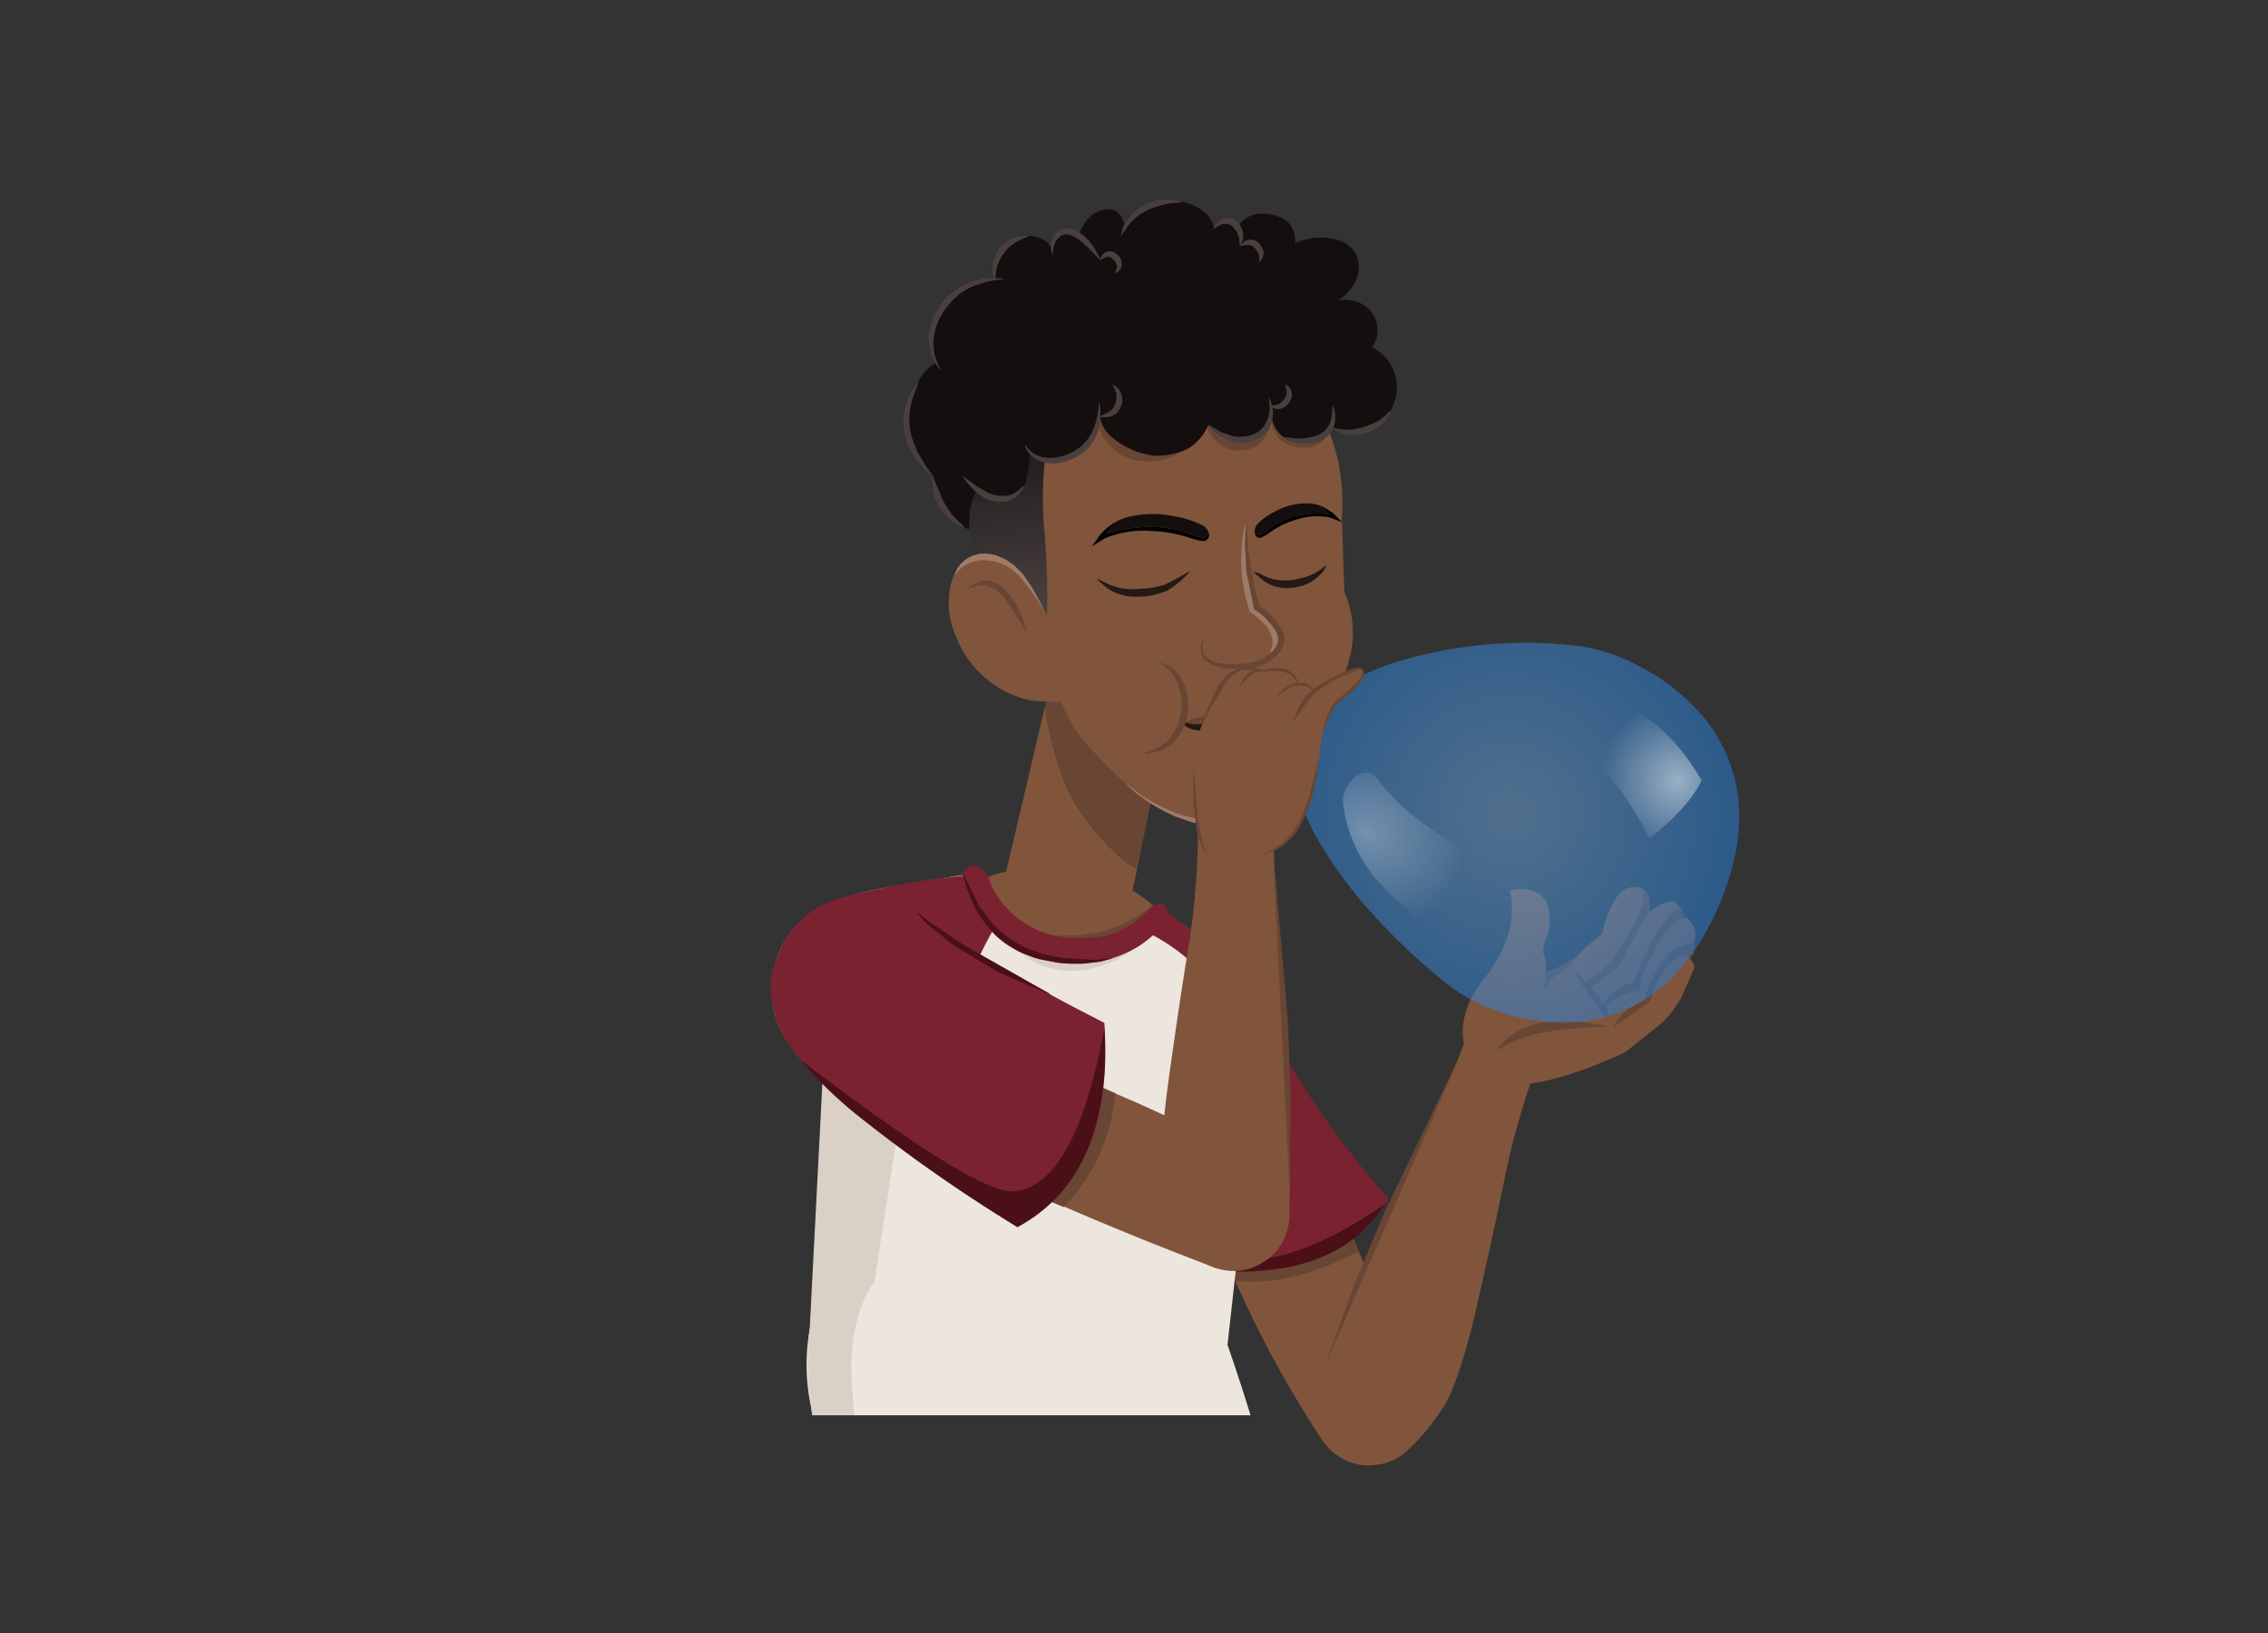 <svg xmlns="http://www.w3.org/2000/svg" xmlns:xlink="http://www.w3.org/1999/xlink" width="375" height="270" viewBox="0 0 375 270">
  <rect x="0" y="0" width="375" height="270" fill="#333333" stroke="none"/>
  <defs>
    <clipPath id="clip-path">
      <rect id="Rectangle_8675" data-name="Rectangle 8675" width="375" height="270" transform="translate(17332 -12887)" fill="#fff" stroke="#707070" stroke-width="1" opacity="0.59"/>
    </clipPath>
    <clipPath id="clip-path-2">
      <path id="Path_76591" data-name="Path 76591" d="M0,0H193V217H141.75l-3.322,12.212H112.536L109.719,217H0Z" transform="translate(107 117)" fill="#fff"/>
    </clipPath>
    <linearGradient id="linear-gradient" x1="0.543" y1="0.993" x2="0.511" y2="0.105" gradientUnits="objectBoundingBox">
      <stop offset="0" stop-color="#4d4343"/>
      <stop offset="1" stop-color="#252020"/>
    </linearGradient>
    <radialGradient id="radial-gradient" cx="0.501" cy="0.501" r="0.508" gradientTransform="translate(-0.111) scale(1.221 1)" gradientUnits="objectBoundingBox">
      <stop offset="0" stop-color="#6face7" stop-opacity="0.498"/>
      <stop offset="1" stop-color="#2281e0" stop-opacity="0.498"/>
    </radialGradient>
    <radialGradient id="radial-gradient-2" cx="0.383" cy="0.477" r="0.476" gradientTransform="matrix(1.234, 0.347, -0.504, 1.034, 0.25, -0.483)" gradientUnits="objectBoundingBox">
      <stop offset="0" stop-color="#fff" stop-opacity="0.498"/>
      <stop offset="1" stop-color="#fff" stop-opacity="0"/>
    </radialGradient>
    <radialGradient id="radial-gradient-3" cx="0.526" cy="0.51" r="0.57" gradientTransform="matrix(1.285, 0.285, -0.448, 1.123, 0.031, 0.046)" gradientUnits="objectBoundingBox">
      <stop offset="0" stop-color="#fff" stop-opacity="0.298"/>
      <stop offset="1" stop-color="#fff" stop-opacity="0"/>
    </radialGradient>
  </defs>
  <g id="Mask_Group_16636" data-name="Mask Group 16636" transform="translate(-17332 12887)" clip-path="url(#clip-path)">
    <g id="Mask_Group_16631" data-name="Mask Group 16631" transform="translate(17328 -12987)" clip-path="url(#clip-path-2)">
      <g id="male_teen_DS_7" data-name="male teen DS 7" transform="translate(122.5 130.404)">
        <g id="Group_106303" data-name="Group 106303" transform="translate(118.644 210.062) rotate(169.796)">
          <g id="Group_106292" data-name="Group 106292" transform="translate(0 0)">
            <g id="Group_106291" data-name="Group 106291" transform="translate(0 0)">
              <path id="Path_76498" data-name="Path 76498" d="M28.832,41.043,8.677,45.468Q4.411,26.2.423,12.366H.449A9.831,9.831,0,0,1-.022,9.29,8.967,8.967,0,0,1,2.683,2.715,8.973,8.973,0,0,1,9.271-.022,8.874,8.874,0,0,1,15.83,2.71a9.037,9.037,0,0,1,2.177,3.339A177.43,177.43,0,0,1,28.832,41.043Z" transform="translate(0)" fill="#80553c"/>
            </g>
          </g>
          <g id="Group_106295" data-name="Group 106295" transform="translate(6.376 33.042)">
            <g id="Group_106294" data-name="Group 106294" transform="translate(0 0)">
              <g id="Group_106293" data-name="Group 106293" transform="translate(0 0)">
                <path id="Path_76499" data-name="Path 76499" d="M2.405,11.559-.005,2.251Q11.74-1.591,21.015,1.034L22.9,9.342Z" fill="#684633"/>
              </g>
            </g>
          </g>
          <g id="Group_106297" data-name="Group 106297" transform="translate(-0.042 34.807)">
            <g id="Group_106296" data-name="Group 106296" transform="translate(0 0)">
              <path id="Path_76500" data-name="Path 76500" d="M19.908,53.466a14.857,14.857,0,0,1-4.327-8.334h-.026q-3.527-17-15.574-37.044Q11.322-4.827,34.937,2.763A106.172,106.172,0,0,1,46,39.888a16.329,16.329,0,0,1,.209,2.656A15.44,15.44,0,0,1,30.8,57.985,14.814,14.814,0,0,1,19.908,53.466Z" transform="translate(0 0)" fill="#7a2230"/>
            </g>
          </g>
          <g id="Group_106300" data-name="Group 106300" transform="translate(0.665 34.788)">
            <g id="Group_106299" data-name="Group 106299" transform="translate(0 0)">
              <g id="Group_106298" data-name="Group 106298">
                <path id="Path_76501" data-name="Path 76501" d="M34.125,2.86Q41.7,17.8,43.746,29.52T45.078,46.98Q40.76,14.349,31.342,5.912,21.951-2.552-.018,7.4,11.086-4.692,34.125,2.86Z" fill="#4b0f18"/>
              </g>
            </g>
          </g>
          <g id="Group_106302" data-name="Group 106302" transform="translate(27.619 74.208)">
            <g id="Group_106301" data-name="Group 106301" transform="translate(0 0)">
              <path id="Path_76502" data-name="Path 76502" d="M3.141,3.937V3.148h.787m-.787,0V2.359m3.149.788L3.143-.008-.008,3.149,3.14,6.3Zm-3.936,0h.787" transform="translate(0 0)" fill="none" stroke="rgba(0,0,0,0)" stroke-linecap="round" stroke-linejoin="round" stroke-width="0.089"/>
            </g>
          </g>
        </g>
        <g id="Group_106312" data-name="Group 106312" transform="matrix(0.86, 0.51, -0.51, 0.86, 123.569, 131.343)">
          <g id="Group_106305" data-name="Group 106305" transform="matrix(0.978, -0.208, 0.208, 0.978, 0.049, 8.073)">
            <g id="Group_106304" data-name="Group 106304" transform="translate(0 0)">
              <path id="Path_76503" data-name="Path 76503" d="M20.949,60.936a38.262,38.262,0,0,1-2.961,7.727L.271,63.735q-.028-2,.024-4A373.75,373.75,0,0,1,3.887,15.576,126.082,126.082,0,0,0,5.137.119L17.707.075a128.2,128.2,0,0,0,.748,20.164q1.138,8.8,2.508,22.321T20.949,60.936Z" transform="translate(0)" fill="#80553c"/>
            </g>
          </g>
          <g id="Group_106307" data-name="Group 106307" transform="translate(4.991 0.03)">
            <g id="Group_106306" data-name="Group 106306" transform="translate(0 0)">
              <path id="Path_76504" data-name="Path 76504" d="M12.647,6.355A6.071,6.071,0,0,1,10.8,10.814,6.058,6.058,0,0,1,6.349,12.66a6.081,6.081,0,0,1-4.457-1.855A6.094,6.094,0,0,1,.038,6.343,6.071,6.071,0,0,1,1.883,1.885,6.058,6.058,0,0,1,6.337.039a6.082,6.082,0,0,1,4.457,1.855A6.094,6.094,0,0,1,12.647,6.355Z" fill="#80553c"/>
            </g>
          </g>
          <g id="Group_106309" data-name="Group 106309" transform="translate(5.986 12.274)">
            <g id="Group_106308" data-name="Group 106308" transform="translate(0 0)">
              <path id="Path_76505" data-name="Path 76505" d="M6.555,51.752l.317,2.313q.053.053-.026.053-.052.053-.053-.026L4.049,39.424,2.383,27.176.021.053Q-.031,0,.047,0L.1.027,6.475,51.174Q6.528,51.568,6.555,51.752Z" transform="translate(0 0)" fill="#684633"/>
            </g>
          </g>
          <g id="Group_106311" data-name="Group 106311" transform="translate(19.615 66.119)">
            <g id="Group_106310" data-name="Group 106310" transform="translate(0 0)">
              <path id="Path_76506" data-name="Path 76506" d="M3.17,3.961V3.173h.788m-.788,0V2.384m3.151.791L3.167.019.019,3.17,3.173,6.326Zm-3.938,0H3.17" transform="translate(0 0)" fill="none" stroke="rgba(0,0,0,0)" stroke-linecap="round" stroke-linejoin="round" stroke-width="0.089"/>
            </g>
          </g>
        </g>
        <g id="Group_106322" data-name="Group 106322" transform="translate(0.293 168.639) rotate(-12.071)">
          <g id="Group_106314" data-name="Group 106314" transform="translate(-0.093 33.107)">
            <g id="Group_106313" data-name="Group 106313" transform="translate(0 0)">
              <path id="Path_76507" data-name="Path 76507" d="M80.051,55.744A340.011,340.011,0,0,0,76.507-.217L8.264,2.758A374.365,374.365,0,0,1-.158,56.41Q37.548,70.9,80.051,55.744Z" fill="#ede6de"/>
            </g>
          </g>
          <g id="Group_106316" data-name="Group 106316" transform="translate(8.052 2.082)">
            <g id="Group_106315" data-name="Group 106315" transform="translate(0 0)">
              <path id="Path_76508" data-name="Path 76508" d="M-.1,34.489A33.319,33.319,0,0,0,9.991,58.938a33.188,33.188,0,0,0,24.4,10.108A33.247,33.247,0,0,0,58.8,58.917a33.378,33.378,0,0,0,10.11-24.458A33.319,33.319,0,0,0,58.823,10.01,33.188,33.188,0,0,0,34.423-.1a33.246,33.246,0,0,0-24.41,10.129A33.378,33.378,0,0,0-.1,34.489Z" transform="translate(0)" fill="#ede6de"/>
            </g>
          </g>
          <g id="Group_106319" data-name="Group 106319" transform="translate(0.053 0)">
            <g id="Group_106318" data-name="Group 106318" transform="translate(0 0)">
              <g id="Group_106317" data-name="Group 106317" transform="translate(0)">
                <path id="Path_76509" data-name="Path 76509" d="M41.07,9.026Q41.883,9,42.723,9q.84.1,1.68.236a4.511,4.511,0,0,1,.5-.027,37.442,37.442,0,0,1-.469-7.127A8.746,8.746,0,0,1,44.564.9a9.676,9.676,0,0,1,.21-1.026l-.473,1.5A35.542,35.542,0,0,0,23.039,6.4L16.186,13.56A56.924,56.924,0,0,0,10.145,24,48.9,48.9,0,0,0,8.067,34.182,429.625,429.625,0,0,1-.252,89.7a44.609,44.609,0,0,0,7.033,2.285q4.321,1.076,6.8,1.812A36.089,36.089,0,0,0,19.746,95q3.693.479,7.637,1.206a38.521,38.521,0,0,0,7.979.68q4.068-.076,5.774-.134t6.982-.4a67.588,67.588,0,0,0,9.633-1.24q4.238-.738,7.271-1.529,3.062-.79,3.78-1,.712-.185,1.418-.4.709-.237,1.418-.448-.551.105-1.076.237-4.3.843-8.767,1.345-3.176.37-6.4.687a114.228,114.228,0,0,1-11.732.4,62.516,62.516,0,0,1-7.27-.575A59.209,59.209,0,0,1,26.151,91.5a22.976,22.976,0,0,1-7.164-3.968,13.816,13.816,0,0,1-4.721-7.388,37.029,37.029,0,0,1-1.021-5.969,89.663,89.663,0,0,1-.336-10.835q.133-4.076.4-8.205.159-2.814.449-5.628.345-3.156.607-7.522.282-4.365,1.133-9.547a31.486,31.486,0,0,1,3.285-9.679,21.088,21.088,0,0,1,6.749-7.445,43.2,43.2,0,0,1,6.248-3.632A28.391,28.391,0,0,1,41.07,9.026Z" fill="#dad0c5"/>
              </g>
            </g>
          </g>
          <g id="Group_106321" data-name="Group 106321" transform="translate(36.71 93.611)">
            <g id="Group_106320" data-name="Group 106320" transform="translate(0 0)">
              <path id="Path_76510" data-name="Path 76510" d="M3.141,2.358v.789h.787m-.787,0v.789m3.15-.79L3.139,6.3-.009,3.148,3.142-.009Zm-3.937,0h.787" transform="translate(0 0)" fill="none" stroke="rgba(0,0,0,0)" stroke-linecap="round" stroke-linejoin="round" stroke-width="0.089"/>
            </g>
          </g>
        </g>
        <g id="Group_106347" data-name="Group 106347" transform="translate(12.65 106.238) rotate(8.505)">
          <g id="Group_106324" data-name="Group 106324" transform="translate(29.801 0.061)">
            <g id="Group_106323" data-name="Group 106323" transform="translate(0 0)">
              <path id="Path_76511" data-name="Path 76511" d="M31.8,18.924,34.39,6.459a29.668,29.668,0,0,0-8.558-4.921A26.958,26.958,0,0,0,17.2.036,28.9,28.9,0,0,0,.637,5.028l-.6,13.886Z" fill="#80553c"/>
            </g>
          </g>
          <g id="Group_106326" data-name="Group 106326" transform="translate(8.298 3.122)">
            <g id="Group_106325" data-name="Group 106325" transform="translate(0 0)">
              <path id="Path_76512" data-name="Path 76512" d="M73.509,20.867a18.356,18.356,0,0,0-2.785-9.206q-2.533-4.016-8.663-6.473a53.4,53.4,0,0,1-8.4-3.948q-2.14,5.706-9.131,9.781-6.962,4.1-12.2-1.266Q27.1,4.414,25.789,3.283A11.233,11.233,0,0,1,23.347.047a43.5,43.5,0,0,0-5.511,1.524Q13.218,3.024,8.6,4.54A54.7,54.7,0,0,0,.017,8.246l6.952,72.38Q9.7,76.892,12.688,73.4q2.676-3.129,5.615-6.074l1.1-1.1,1.1-1.052q2.125-1.946,4.408-3.707a44.16,44.16,0,0,1,8.791-5.178,27.857,27.857,0,0,1,8.634-2.206,26.372,26.372,0,0,1,8.53.765,32.159,32.159,0,0,1,8.374,3.685,38.932,38.932,0,0,1,5.224,3.841,55.913,55.913,0,0,1,4.621,4.472,69.635,69.635,0,0,1,6.459,8.024Z" fill="#ede6de"/>
            </g>
          </g>
          <g id="Group_106328" data-name="Group 106328" transform="translate(0.283 9.418)">
            <g id="Group_106327" data-name="Group 106327" transform="translate(0 0)">
              <path id="Path_76513" data-name="Path 76513" d="M30.844,15.474A14.9,14.9,0,0,0,26.326,4.558,14.837,14.837,0,0,0,15.433.031,14.818,14.818,0,0,0,4.542,4.552,14.88,14.88,0,0,0,.031,15.465,14.9,14.9,0,0,0,4.549,26.381a14.837,14.837,0,0,0,10.894,4.527,14.818,14.818,0,0,0,10.891-4.52A14.88,14.88,0,0,0,30.844,15.474Z" transform="translate(0 0)" fill="#ede6de"/>
            </g>
          </g>
          <g id="Group_106331" data-name="Group 106331" transform="translate(10.891 37.382)">
            <g id="Group_106330" data-name="Group 106330" transform="translate(0 0)">
              <g id="Group_106329" data-name="Group 106329" transform="translate(0)">
                <path id="Path_76514" data-name="Path 76514" d="M13.7.028Q.031,2.259,0,2.233l4.318,44.4L13.532,35.27Z" fill="#dad0c5"/>
              </g>
            </g>
          </g>
          <g id="Group_106336" data-name="Group 106336" transform="translate(0.007 3.502)">
            <g id="Group_106333" data-name="Group 106333" transform="translate(0 0)">
              <g id="Group_106332" data-name="Group 106332">
                <path id="Path_76515" data-name="Path 76515" d="M31.54,21.628A75.733,75.733,0,0,1,36.417,5.587L30.273.062A134.992,134.992,0,0,0,10.538,6.6Q.55,10.673.045,22.3q1.4,8.835,8.035,12.548l.5.263q.334.186.656.342.072.031.131.053l.446.184a14.193,14.193,0,0,0,4.331,1.053,15.636,15.636,0,0,0,1.575.079A14.818,14.818,0,0,0,26.609,32.3a14.493,14.493,0,0,0,1.1-1.236Q30.474,28.067,31.54,21.628Z" fill="#7a2230"/>
              </g>
            </g>
            <g id="Group_106335" data-name="Group 106335" transform="translate(60.345 1.119)">
              <g id="Group_106334" data-name="Group 106334" transform="translate(0 0)">
                <path id="Path_76516" data-name="Path 76516" d="M10.561,9.686q5.023,4,8.481,12.232,1.613,3.809,2.811,7.233a71,71,0,0,1-.108-8.311A21.142,21.142,0,0,0,21.3,15.16q-.216-2.625-3.1-5.708A19.717,19.717,0,0,0,11.609,4.4,53.328,53.328,0,0,1,2.474.005L.008,4A31.478,31.478,0,0,1,10.561,9.686Z" transform="translate(0)" fill="#7a2230"/>
              </g>
            </g>
          </g>
          <g id="Group_106338" data-name="Group 106338" transform="translate(45.543 4.226)">
            <g id="Group_106337" data-name="Group 106337" transform="translate(0 0)">
              <path id="Path_76517" data-name="Path 76517" d="M10.3,3.974l-.157.079-.5.315L7.363,5.5,3.978,6.55l-.157.026-.157.053-3.6.577H.041l-.026.053.026.026.21.053,1.417.106.131.026L3.61,7.417l.341-.052h.184L5.6,7.1l1.548-.447a12.236,12.236,0,0,0,1.548-.6l.761-.394L11.8,4.08,13.845,2,14.737.741l.1-.131.184-.342.1-.158Q15.156.083,15.1.031h-.052L14.92.188l-1.1,1.052-.1.079-.315.289-.1.079-.21.21Z" transform="translate(0)" fill="#684633"/>
            </g>
          </g>
          <g id="Group_106340" data-name="Group 106340" transform="translate(37.368 12.156)">
            <g id="Group_106339" data-name="Group 106339" transform="translate(0 0)">
              <path id="Path_76518" data-name="Path 76518" d="M16.773,1.7l-.577.237-.21.053a17.662,17.662,0,0,1-1.758.552q-.787.21-.919.236l-1.417.289h-.131l-.1.026-2.231.157-.131.026-.1-.026H8.454L7.01,3.115,4.569,2.588,1.918,1.614.947,1.141l-.21-.079L.579.956.08.72Q0,.641,0,.746V.8L1.6,2.193l.131.079.578.421L4.648,3.9H4.7l1.05.369.131.026.105.053.262.053a10.972,10.972,0,0,0,2.074.369,13.453,13.453,0,0,0,2.2.027l.814-.079,2.336-.5.262-.079.1-.053.131-.026.5-.184a17.374,17.374,0,0,0,1.784-.762l1.5-.841a12.917,12.917,0,0,0,1.207-.815L20.788.121V.042h-.079L19.187.726l-.079.026-.577.263-.157.053-.157.079-1.233.5Z" transform="translate(0)" fill="#dad0c5"/>
            </g>
          </g>
          <g id="Group_106342" data-name="Group 106342" transform="translate(28.807 1.98)">
            <g id="Group_106341" data-name="Group 106341" transform="translate(0 0)">
              <path id="Path_76519" data-name="Path 76519" d="M22.08,13.267a19.035,19.035,0,0,0,8.293-3.89,16.688,16.688,0,0,0,2.7-2.866A9.126,9.126,0,0,0,34.6,3.171q-.21-1.341-1.26-1.421a2.194,2.194,0,0,0-1.994,1.235,18.116,18.116,0,0,1-3.332,3.523A10.879,10.879,0,0,1,24.519,8.4a23.782,23.782,0,0,1-3.937.893,15.293,15.293,0,0,1-9.055-1.081A15.125,15.125,0,0,1,4.806,2.478,5.315,5.315,0,0,0,3.651.715,2.392,2.392,0,0,0,1.866,0Q.816,0,0,1.5A25.832,25.832,0,0,0,4.152,8.29a14.314,14.314,0,0,0,8.768,5.052A22.09,22.09,0,0,0,22.08,13.267Z" transform="translate(0 0)" fill="#7a2230"/>
            </g>
          </g>
          <g id="Group_106344" data-name="Group 106344" transform="translate(28.894 3.594)">
            <g id="Group_106343" data-name="Group 106343" transform="translate(0 0)">
              <path id="Path_76520" data-name="Path 76520" d="M19.368,12.125q1-.1,2.388-.341l2.782-.736,1.575-.683.315-.184q.079,0,.026-.053,0-.079-.052-.026l-.1.026-.42.158-.21.053-.131.053-.42.105q-.315.105-1.5.368l-5.564.472-3.045-.185-2.441-.474-1.365-.421A19.45,19.45,0,0,1,8.606,9.1l-1.181-.71q-.656-.447-1.1-.816l-.158-.079L6.06,7.387,5.8,7.177,3.356,4.756.1.048Q.1-.031.047.021q-.079,0-.026.053L.546,1.336q.446.947.709,1.394l1.05,1.762a19.784,19.784,0,0,0,1.47,1.92l.919.973a11.813,11.813,0,0,0,1.024.921A12.84,12.84,0,0,0,6.874,9.2l1.234.789,2.756,1.263a24.023,24.023,0,0,0,2.94.737l.709.105,3.543.133Z" fill="#4b0f18"/>
            </g>
          </g>
          <g id="Group_106346" data-name="Group 106346" transform="translate(46.493 79.702)">
            <g id="Group_106345" data-name="Group 106345" transform="translate(0 0)">
              <path id="Path_76521" data-name="Path 76521" d="M3.156,2.373v.789h.787m-.787,0v.789m3.149-.788L3.157,6.318.006,3.161,3.155.006Zm-3.937,0h.787" transform="translate(0 0)" fill="none" stroke="rgba(0,0,0,0)" stroke-linecap="round" stroke-linejoin="round" stroke-width="0.089"/>
            </g>
          </g>
        </g>
        <g id="Group_106366" data-name="Group 106366" transform="matrix(0.238, -0.971, 0.971, 0.238, 2.096, 160.659)">
          <g id="Group_106349" data-name="Group 106349" transform="translate(1.198 48.245)">
            <g id="Group_106348" data-name="Group 106348" transform="translate(0 0)">
              <path id="Path_76522" data-name="Path 76522" d="M18.163,37.377A219.247,219.247,0,0,0,25.017,3.963L5.113-.016Q1.939,17.356-.111,34.446Z" transform="translate(0)" fill="#80553c"/>
            </g>
          </g>
          <g id="Group_106351" data-name="Group 106351" transform="translate(1.091 74.003)">
            <g id="Group_106350" data-name="Group 106350" transform="translate(0 0)">
              <path id="Path_76523" data-name="Path 76523" d="M18.587,9.257a8.959,8.959,0,0,0-2.731-6.586,8.951,8.951,0,0,0-6.572-2.7,9.056,9.056,0,0,0-6.6,2.707A9.021,9.021,0,0,0-.03,9.266a8.916,8.916,0,0,0,2.705,6.56,8.994,8.994,0,0,0,6.6,2.726,8.925,8.925,0,0,0,6.575-2.733A8.891,8.891,0,0,0,18.587,9.257Z" transform="translate(0)" fill="#80553c"/>
            </g>
          </g>
          <g id="Group_106354" data-name="Group 106354" transform="translate(4.922 44.953)">
            <g id="Group_106353" data-name="Group 106353" transform="translate(0 0)">
              <g id="Group_106352" data-name="Group 106352" transform="translate(0)">
                <path id="Path_76524" data-name="Path 76524" d="M1.627-.005-.035,10.782a30.908,30.908,0,0,0,20.324,3.8L22.057,4.6Z" fill="#684633"/>
              </g>
            </g>
          </g>
          <g id="Group_106356" data-name="Group 106356" transform="translate(16.58 -0.053)">
            <g id="Group_106355" data-name="Group 106355" transform="translate(0 0)">
              <path id="Path_76525" data-name="Path 76525" d="M30.822,15.349A14.813,14.813,0,0,0,26.3,4.46,14.87,14.87,0,0,0,15.394-.049,14.9,14.9,0,0,0,4.479,4.471,14.843,14.843,0,0,0-.049,15.365a14.813,14.813,0,0,0,4.517,10.89,14.87,14.87,0,0,0,10.91,4.509,14.9,14.9,0,0,0,10.915-4.52A14.843,14.843,0,0,0,30.822,15.349Z" transform="translate(0)" fill="#7a2230"/>
            </g>
          </g>
          <g id="Group_106358" data-name="Group 106358" transform="translate(0.039 4.171)">
            <g id="Group_106357" data-name="Group 106357" transform="translate(0 0)">
              <path id="Path_76526" data-name="Path 76526" d="M36.035,50.841q5.549-23.6,10.9-36.093L21.335-.068Q12.286,7.889-.144,44.875,12.366,58.437,36.035,50.841Z" transform="translate(0)" fill="#7a2230"/>
            </g>
          </g>
          <g id="Group_106361" data-name="Group 106361" transform="translate(-0.025 7.653)">
            <g id="Group_106360" data-name="Group 106360" transform="translate(0 0)">
              <g id="Group_106359" data-name="Group 106359">
                <path id="Path_76527" data-name="Path 76527" d="M11.294,11.861A257.984,257.984,0,0,0-.133,41.445Q11.891,54.677,35.2,47.569,8.961,49.078,5.521,39.579q-2.1-5.773,12.72-39.636A67.545,67.545,0,0,0,11.294,11.861Z" fill="#4b0f18"/>
              </g>
            </g>
          </g>
          <g id="Group_106363" data-name="Group 106363" transform="translate(38.582 20.655)">
            <g id="Group_106362" data-name="Group 106362" transform="translate(0 0)">
              <path id="Path_76528" data-name="Path 76528" d="M7.712.023,7.343.548,7.238.732,7.08.942l-.658,1.1L6.343,2.2l-.105.158L3.948,7.295,1.472,15.248l-1.5,8.9-.026.289q-.053.053.026.052l.053-.026L4.473,8.685,6.79,2.412l.053-.184L7.448.836,7.554.653l.237-.6Q7.843,0,7.764,0,7.712-.056,7.712.023Z" fill="#4b0f18"/>
            </g>
          </g>
          <g id="Group_106365" data-name="Group 106365" transform="translate(28.82 12.165)">
            <g id="Group_106364" data-name="Group 106364" transform="translate(0 0)">
              <path id="Path_76529" data-name="Path 76529" d="M3.146,2.352v.787h.789m-.789,0v.787M6.3,3.138,3.144,6.289-.01,3.141,3.147-.01Zm-3.944,0h.789" transform="translate(0)" fill="none" stroke="rgba(0,0,0,0)" stroke-linecap="round" stroke-linejoin="round" stroke-width="0.089"/>
            </g>
          </g>
        </g>
        <g id="Group_106375" data-name="Group 106375" transform="translate(108.326 172.357) rotate(170.162)">
          <g id="Group_106368" data-name="Group 106368" transform="matrix(0.978, 0.208, -0.208, 0.978, 14.073, -0.033)">
            <g id="Group_106367" data-name="Group 106367" transform="translate(0 0)">
              <path id="Path_76530" data-name="Path 76530" d="M20.688,7.74A38.338,38.338,0,0,0,17.723.009L.012,4.925q-.026,2,.027,4A374.133,374.133,0,0,0,3.663,53.1,126.211,126.211,0,0,1,4.924,68.56l12.568.054a128.263,128.263,0,0,1,.733-20.168q1.132-8.8,2.491-22.325T20.688,7.74Z" transform="translate(0 0)" fill="#80553c"/>
            </g>
          </g>
          <g id="Group_106370" data-name="Group 106370" transform="translate(4.582 62.499)">
            <g id="Group_106369" data-name="Group 106369" transform="translate(0 0)">
              <path id="Path_76531" data-name="Path 76531" d="M12.588,6.3a6.084,6.084,0,0,0-1.846-4.462A6.059,6.059,0,0,0,6.289-.015,6.068,6.068,0,0,0,1.835,1.838,6.093,6.093,0,0,0-.015,6.3a6.084,6.084,0,0,0,1.846,4.462,6.06,6.06,0,0,0,4.453,1.85,6.068,6.068,0,0,0,4.454-1.853A6.093,6.093,0,0,0,12.588,6.3Z" transform="translate(0 0)" fill="#80553c"/>
            </g>
          </g>
          <g id="Group_106372" data-name="Group 106372" transform="translate(5.646 8.751)">
            <g id="Group_106371" data-name="Group 106371" transform="translate(0 0)">
              <path id="Path_76532" data-name="Path 76532" d="M6.4,2.372,6.712.058Q6.764.005,6.686.005q-.052-.053-.052.026L3.9,14.7,2.241,26.958-.1,54.094q-.052.053.026.053l.052-.026L6.317,2.95Q6.37,2.556,6.4,2.372Z" fill="#684633"/>
            </g>
          </g>
          <g id="Group_106374" data-name="Group 106374" transform="translate(19.136 2.713)">
            <g id="Group_106373" data-name="Group 106373" transform="translate(0 0)">
              <path id="Path_76533" data-name="Path 76533" d="M3.142,2.359v.789h.787m-.787,0v.789m3.149-.79L3.14,6.3-.007,3.149,3.143-.007Zm-3.936,0h.787" transform="translate(0)" fill="none" stroke="rgba(0,0,0,0)" stroke-linecap="round" stroke-linejoin="round" stroke-width="0.089"/>
            </g>
          </g>
        </g>
        <g id="Group_106380" data-name="Group 106380" transform="matrix(0.978, 0.207, -0.207, 0.978, 57.211, 68.71)">
          <g id="Group_106377" data-name="Group 106377" transform="translate(0 0)">
            <g id="Group_106376" data-name="Group 106376">
              <path id="Path_76534" data-name="Path 76534" d="M21.158,29.886l.076-6.6a15.156,15.156,0,0,1-2.468-1,35.71,35.71,0,0,1-4.909-3.132A43.1,43.1,0,0,1,9.42,15.285a23.99,23.99,0,0,1-3.65-4.735q-1.6-2.683-2.811-5.182A46.45,46.45,0,0,1,.752,0L.082,29.561Z" transform="translate(0.049 17.802)" fill="#80553c"/>
              <path id="Path_76535" data-name="Path 76535" d="M20.334,9.369H20.2a9.659,9.659,0,0,0-2.916-6.392A9.657,9.657,0,0,0,10.2.029,9.757,9.757,0,0,0,3.061,2.971,9.753,9.753,0,0,0,.151,10.1q0,.289.026.579L.049,17.8a46.45,46.45,0,0,0,2.207,5.366q1.208,2.5,2.811,5.182a23.99,23.99,0,0,0,3.65,4.735,43.1,43.1,0,0,0,4.437,3.868,35.71,35.71,0,0,0,4.909,3.132,15.156,15.156,0,0,0,2.468,1Z" transform="translate(0.752 0.002)" fill="#684633"/>
            </g>
          </g>
          <g id="Group_106379" data-name="Group 106379" transform="translate(6.661 50.645)">
            <g id="Group_106378" data-name="Group 106378" transform="translate(0 0)">
              <path id="Path_76536" data-name="Path 76536" d="M3.158,2.376v.789h.787m-.787,0v.789m3.149-.788L3.16,6.32.009,3.163,3.157.009Zm-3.937,0h.787" transform="translate(0 0)" fill="none" stroke="rgba(0,0,0,0)" stroke-linecap="round" stroke-linejoin="round" stroke-width="0.089"/>
            </g>
          </g>
        </g>
        <g id="Group_106468" data-name="Group 106468" transform="matrix(0.997, -0.073, 0.073, 0.997, 28.414, 5.991)">
          <g id="Group_106381" data-name="Group 106381" transform="translate(21.873 67.402)">
            <path id="Path_76537" data-name="Path 76537" d="M20.081,10.055a9.666,9.666,0,0,1-2.951,7.111,9.625,9.625,0,0,1-7.1,2.957A9.683,9.683,0,0,1,2.92,17.168a9.692,9.692,0,0,1-2.93-7.11,9.762,9.762,0,0,1,2.932-7.13A9.721,9.721,0,0,1,10.037-.01a9.651,9.651,0,0,1,7.095,2.936A9.724,9.724,0,0,1,20.081,10.055Z" transform="translate(0 0)" fill="none" stroke="red" stroke-linecap="round" stroke-linejoin="round" stroke-width="0.089"/>
          </g>
          <g id="Group_106387" data-name="Group 106387" transform="translate(10.046 19.027)">
            <g id="Group_106383" data-name="Group 106383" transform="translate(0 0)">
              <g id="Group_106382" data-name="Group 106382" transform="translate(0 0)">
                <path id="Path_76538" data-name="Path 76538" d="M52.488,8.987A29.6,29.6,0,0,0,30.733-.031,29.618,29.618,0,0,0,8.975,8.993,29.745,29.745,0,0,0-.031,30.8a29.7,29.7,0,0,0,4.7,16.49l.026.131Q15.74,62.912,31.457,64.957q18.584,1.827,29-12.629l.685-16.543-.158.658a31.3,31.3,0,0,0,.5-5.655A29.727,29.727,0,0,0,52.488,8.987Z" fill="#80553c"/>
              </g>
            </g>
            <g id="Group_106386" data-name="Group 106386" transform="translate(21.519 13.564)">
              <g id="Group_106385" data-name="Group 106385" transform="translate(0 0)">
                <g id="Group_106384" data-name="Group 106384" transform="translate(0)">
                  <path id="Path_76539" data-name="Path 76539" d="M24.694,9.626a4.814,4.814,0,0,0,3.517-2.289,6.963,6.963,0,0,0,.945-1.973q.5,4.261,5.169,4.628a4.071,4.071,0,0,0,3.911-1.921,4.876,4.876,0,0,0,.972-3.419q-.682-.868-19.919-3.074Q0-.653,0,.267A10.544,10.544,0,0,0,2.571,7.683,7.8,7.8,0,0,0,7.5,10.234a10.517,10.517,0,0,0,8.031-2.026,12.767,12.767,0,0,0,2.809-3.1,6.518,6.518,0,0,0,2.309,3.524A5.509,5.509,0,0,0,24.694,9.626Z" fill="#684633"/>
                </g>
              </g>
            </g>
          </g>
          <g id="Group_106392" data-name="Group 106392" transform="translate(19.83 64.541)">
            <g id="Group_106389" data-name="Group 106389" transform="translate(0 0)">
              <g id="Group_106388" data-name="Group 106388" transform="translate(0 0)">
                <path id="Path_76540" data-name="Path 76540" d="M7.711,25.783q8.326,10.668,16.506,13.042t11.338.025q6.692-11.043,12.784-20.306Q54.431,9.311,49.916-.05L0,1.088Q1.148,18.758,7.711,25.783Z" fill="#80553c"/>
              </g>
            </g>
            <g id="Group_106391" data-name="Group 106391" transform="translate(12.71 31.424)">
              <g id="Group_106390" data-name="Group 106390" transform="translate(0 0)">
                <path id="Path_76541" data-name="Path 76541" d="M26.861.9q.079-.079-.026-.079h-.052L23.895,4.743l-.026.079-.026.053-.079.105q-.525.71-.682.894l-.735.737-.131.105-.052.053L22.11,6.8l-.367.289-.525.289-.551.184a2.86,2.86,0,0,1-.6.105h-.079l-.052.026h-.525l-5.564-.525-.079-.026h-.1l-2.887-.71L10.746,6.4h-.052L9.906,6.14a12.724,12.724,0,0,1-1.338-.473L7.912,5.4l-.157-.079L7.676,5.3,7.6,5.246,6.1,4.483Q5.156,3.957,4,3.221L2.3,2.038.144.092.092.013Q.066-.013.013.013q-.026.053,0,.079L.066.171l1.417,1.5L3.792,3.537Q5.025,4.4,5.865,4.9a13.089,13.089,0,0,0,1.181.684l.289.184.079.026L9.7,6.8l.709.237.079.053h.052l.052.026,2.913.815h.052l.026.026h.026l.079.026,3.412.578q.525.053,1.522.158l1.522.052a4.3,4.3,0,0,0,1.548-.421l.656-.395.472-.421.079-.053.919-1A8.1,8.1,0,0,0,24.472,5.4l.158-.263.105-.237Z" fill="#9f7b67"/>
              </g>
            </g>
          </g>
          <g id="Group_106415" data-name="Group 106415" transform="translate(0 0)">
            <g id="Group_106394" data-name="Group 106394" transform="translate(8.919 39.516)">
              <g id="Group_106393" data-name="Group 106393" transform="translate(0 0)">
                <path id="Path_76542" data-name="Path 76542" d="M0,4.391q.235,4.866.733,8.732.262,2,.551,3.577A7.994,7.994,0,0,1,7.63,19.276q3.569,3.392,4.67,9.73a123.321,123.321,0,0,0,.737-15.07A61.353,61.353,0,0,1,14.326.154Q12.751-.5,7.371,1.418,6.583,1.681,0,4.391Z" transform="translate(0 0)" fill="url(#linear-gradient)"/>
              </g>
            </g>
            <g id="Group_106396" data-name="Group 106396" transform="translate(0 0.19)">
              <g id="Group_106395" data-name="Group 106395" transform="translate(0 0)">
                <path id="Path_76543" data-name="Path 76543" d="M51.436,1.683a8.361,8.361,0,0,0-3.2-1.446,12.233,12.233,0,0,0-5.354.027,7.07,7.07,0,0,0-4.016,3.025Q38.236.343,35.532.712T31.28,4.447a2.183,2.183,0,0,0-1.26-.71,2.41,2.41,0,0,0-1.47.211,3.7,3.7,0,0,0-1.365.973,2.6,2.6,0,0,0-.6,1.526,3.759,3.759,0,0,0-1.994-1.92,4.7,4.7,0,0,0-4.278.185A6.44,6.44,0,0,0,17.292,7.4a5.232,5.232,0,0,0-.578,3.419,11.933,11.933,0,0,0-4.514.632,7.606,7.606,0,0,0-3.7,2.262,12.741,12.741,0,0,0-2.651,5.155A10.089,10.089,0,0,0,5.9,24.071q-1.391.447-3.15,2.946a16.953,16.953,0,0,0-2.494,5.05,7.681,7.681,0,0,0,.865,6.075,42.469,42.469,0,0,0,3.017,4.549A7.4,7.4,0,0,0,5.58,48.11a10.108,10.108,0,0,0,3.962,3.708l.237-2.078a8.355,8.355,0,0,1,1.549-4.287A4.965,4.965,0,0,0,16.6,47.424a3.865,3.865,0,0,0,2.835-2.6,33.917,33.917,0,0,0,1.1-4.734,5.086,5.086,0,0,0,3.044,1.446,7.481,7.481,0,0,0,3.6-.448,10.391,10.391,0,0,0,4.383-3.867q.656-1.526,1-2.446-.053,2.42,3.017,4.707A13.429,13.429,0,0,0,40.8,41.845a11.857,11.857,0,0,0,5.826-.711A8.442,8.442,0,0,0,50.3,37.425a5.639,5.639,0,0,0,3.385,2.445,6.737,6.737,0,0,0,4.514.289,4,4,0,0,0,1.916-1.315,4.331,4.331,0,0,0,.709-2.025A4.891,4.891,0,0,0,63.712,41.1a10.616,10.616,0,0,0,3.254.578,4.877,4.877,0,0,0,2.1-.5,3.856,3.856,0,0,0,1.575-1.71,6.618,6.618,0,0,0,4.829,1.051,6.508,6.508,0,0,0,5.459-3.946,7.509,7.509,0,0,0,.368-6.444,6.957,6.957,0,0,0-3.123-3.471,4.369,4.369,0,0,0,1.155-3.13,4.849,4.849,0,0,0-.6-2.42Q77,18.248,73.085,18.459a6.471,6.471,0,0,0,2.73-2.262,5,5,0,0,0,1.024-4.6Q76.1,9.017,72.851,8.2a10.179,10.179,0,0,0-6.036.317,5.825,5.825,0,0,0-.367-2.683,4.282,4.282,0,0,0-2.335-2,6.564,6.564,0,0,0-3.648-.525,4.255,4.255,0,0,0-2.756,1.657,3.146,3.146,0,0,0-1.784-1.21,1.9,1.9,0,0,0-1.365.29,2.336,2.336,0,0,0-.945.894A5.145,5.145,0,0,0,51.436,1.683Z" fill="#140e0e"/>
              </g>
            </g>
            <g id="Group_106400" data-name="Group 106400" transform="translate(0 0)">
              <g id="Group_106397" data-name="Group 106397" transform="translate(38.136 -0.038)">
                <path id="Path_76544" data-name="Path 76544" d="M12.219,37.785l.026.053,1.522,1.63.709.526.709.394.079.053.079.026.656.289.525.158.184.026.184.053H17l.052.026h.026l.787.052a6.591,6.591,0,0,0,1.6-.211l.184-.053.367-.158.1-.026h.026V40.6h.026l.026-.026.1-.026.026-.026.052-.026.1-.026.761-.5.289-.263a4.139,4.139,0,0,0,.525-.6l.394-.631.131-.342.026-.026v-.026l.026-.026.053-.158v-.026l.026-.053.053-.158V37.6l.026-.053v-.079l.131-.631V36.7l.026-.079v-.763l-.026-.131V35.6L22.9,35.5l-.1-.631-.1-.316-.026-.131-.052-.105-.026-.105-.079-.158V34l-.1.026.026.053v.263l.026.131V35.5l-.026.132v.105l-.026.105v.131l-.053.237v.132l-.026.132-.026.053-.026.079-.053.237-.184.473v.026l-.026.026-.053.132v.026l-.026.053-.052.053-.026.079v.026l-.026.053-.5.736-.5.5-.446.316-.472.237-.026.026-.079.026-.052.026h-.026l-.079.026-.157.079-.157.053-.814.184-1.365.053-.026-.026h-.079l-.472-.079-.079-.026h-.079l-.157-.053-.157-.026L14.345,39.1l-1.889-1.236-.131-.105-.052-.026-.052.053m30.076-.32-.026.053-.262.263-.079.053-.079.105-.079.079-.341.289-.131.079-.577.421-.367.184-.079.053-.709.289a.633.633,0,0,1-.21.079l-.21.079-.1.053-.1.026-.131.053-.315.079-.079.026-.053.026-.236.053H38.1l-.026.026h-.079l-.236.053a5.228,5.228,0,0,1-.919.184l-.472.053-.052.026-1.05.026-.21-.026h-.184l-.394-.053-.1-.026H34.29l-.945-.21-.551-.184-.131-.026-.026-.026-.053.079.052.026.262.263.289.21.577.316.157.105.184.079h.052l.053.026.5.184.446.105h.079l.052.026h.131l.236.053h.236l.079.026h.787l.052-.026h.131l.131-.026H37.2l1.076-.211.052-.026h.052l.026-.026.236-.053.052-.026,1.286-.526.21-.132.1-.053.682-.474.472-.447a3.378,3.378,0,0,0,.446-.6l.1-.132.184-.342.131-.342.026-.132.026-.026-.079-.053M2.751,1.387l-.472.368-.1.105-.052.026-.866.894-.026.053-.079.079-.289.421-.053.105-.052.079-.105.21L.6,3.807.441,4.1.047,5.227l-.026.158-.026.053.079.026L.1,5.411.782,4.49l.052-.053.052-.079.131-.132.262-.316.053-.079.525-.526.052-.026.367-.316.079-.079.315-.237.052-.026.052-.053L3.3,2.2l.236-.132.131-.053.1-.079.131-.026.341-.184L4.325,1.7l.367-.158.079-.026.236-.105L5.8,1.15l1.5-.342h.131l.1-.026L8,.728h.1L8.21.7h.21A2.661,2.661,0,0,1,8.84.676h1.5L10.388.7,10.414.6h-.052L10.231.518,10.073.465l-.1-.053L8.682.071,8.236.018H8.1L8-.008,6.4.019,4.956.334,4.089.65,3.906.755,3.827.782l-1.076.605m16.9,6.967-.052.079-.026.053-.052.026.026.079.052-.026h.157l.052-.026h.052l.131-.026h.157l.1-.026h.656l.184.026.079.026h.052l.21.105h.026l.052.026.026.026.052.026.289.263.131.184.026.026.026.053.052.053.026.053.052.079.052.105.052.053v.026l.052.105a1.053,1.053,0,0,1,.157.368v.053l.026.026v.105l.026.079V10.4l.026.053v.395l-.026.079v.132l-.026.053v.053l-.026.079V11.3l-.026.079.052.026.052-.026.052-.053.079-.053.052-.026.026-.053.1-.105.052-.079.026-.026.026-.053a1.709,1.709,0,0,0,.21-.395l.026-.053v-.053L23.3,10.3l.026-.289V9.878L23.3,9.721V9.642l-.026-.079-.026-.158-.026-.053-.052-.158V9.142l-.026-.026-.052-.158-.079-.131-.026-.079L22.958,8.7l-.052-.053V8.59h-.026V8.564h-.026L22.669,8.3l-.262-.263-.131-.105L22.2,7.906,22.039,7.8l-.262-.079a.751.751,0,0,0-.341-.079,2.475,2.475,0,0,0-.6.026l-.131.053-.131.026-.341.158-.236.158-.131.132-.1.079-.052.053Z" transform="translate(0 0)" fill="#493f3f"/>
              </g>
              <g id="Group_106398" data-name="Group 106398" transform="translate(-0.011 10.81)">
                <path id="Path_76545" data-name="Path 76545" d="M9.187,32.492l.079.105.079.158.052.079.052.105,1.023,1.42,1.05,1.1.1.079.1.105.052.026.052.053.735.526.735.368h.026l.814.263.892.158,1.05-.026.551-.105.079-.026h.052l.131-.053h.052l.1-.053h.026l.026-.026.21-.079.052-.026.052-.053.131-.053.472-.368.079-.079.1-.079.21-.21.053-.079.131-.132L19,35.12l.053-.105.079-.079.079-.158.079-.105q.026-.026-.026-.079h-.052l-.236.184-.1.053-.079.079-.367.237-.131.105-.446.289-.1.053-.079.053-.367.184-.1.026-.079.053-.052.026h-.052l-.1.026-.026.026h-.052l-.079.026h-.026l-.1.026h-.131a3.115,3.115,0,0,1-.472.026h-.5l-1-.158-.131-.053-.63-.184-.052-.026h-.026l-.026-.026-.577-.263L11.234,34.07l-.157-.158-.184-.131L10,33.018l-.052-.026-.262-.237-.1-.079L9.5,32.6l-.131-.079-.1-.105q-.026-.026-.079.026v.053m-6.165-16.2Q3.1,16.213,3,16.213H2.944L1.763,17.686,1,19l-.236.526-.026.026L.161,21.5l-.026.026v.053l-.026.105-.026.21V22L.056,22.1l-.079.815.052,1.5.079.631.1.421.026.21.131.5.052.105.1.394.052.079.026.105L1.63,28.943l1.1,1.578.1.105.079.105,1.312,1.341h.079v-.079l-.6-.947-.1-.21-.262-.421-.079-.105L2.05,27.917l-.026-.079-.052-.079-.761-2.5-.026-.21-.026-.079v-.105l-.026-.184L1.079,24.5v-.21a3.915,3.915,0,0,1-.052-.763L1,23.341v-.368l.026-.21v-.368l.026-.184v-.184l.026-.184.026-.105v-.079l.053-.368.053-.184.053-.342.21-.842.026-.079.026-.053v-.026l.315-.921,1.181-2.551M16.777.4a3.7,3.7,0,0,1,.5-.026l.971-.053A.046.046,0,0,0,18.3.273L18.273.246,17.722.141,16.174-.016,14.888.01,12.945.326,11.554.8l-.472.21L9.271,2.141,8.93,2.4,7.565,3.772l-.5.658v.026H7.04l-.026.026-.026.053-.131.184v.026l-.026.026L6.121,5.955l-.21.5a3.853,3.853,0,0,0-.368,1l-.079.237-.053.263-.079.237-.026.263-.026.053v.053l-.026.132v.132l-.079.6.1,1.788.262,1.131L5.6,12.5l.079.158a5.035,5.035,0,0,0,.5,1.026l.551.842q.052.026.079,0V14.45l-.236-.5-.052-.184-.079-.184a6.587,6.587,0,0,1-.315-1.052l-.052-.158L5.936,11.5v-.184l-.026-.184.026-1.21.026-.105V9.716l.026-.105V9.506l.184-.868a5.506,5.506,0,0,1,.263-.894,8.632,8.632,0,0,1,.84-1.762l.053-.105.341-.5.052-.053.026-.053.079-.105.026-.053.026-.026V5.061h.026l.472-.6.079-.079A12.191,12.191,0,0,1,9.9,2.957l.787-.605.1-.053.289-.21,1.155-.605.1-.026.21-.105.63-.237.1-.026.1-.053L15.675.51h.1l.079-.026.63-.053h.079L16.646.4h.131m18.709,18.96-.157-.105-.052-.053L35.2,19.18l-.157-.105-.079.026v.053l.052.079.052.158.052.053.157.342.157.526v.053l.026.079.026.237v.526l-.053.289-.053.132V21.7l-.026.026v.026l-.026.079v.026l-.026.026-.053.184V22.1l-.026.026-.131.342-.315.447-.289.289-.472.289-.577.263-.1.026-.63.21h-.052l-.1.053-.079.026a.046.046,0,0,0-.052.053l.026.026.1.053.1.026H32.7l.079.026.63.079a.341.341,0,0,0,.262,0h.157l.472-.079.525-.184.079-.053.079-.026.079-.053.1-.053.315-.263.394-.473.341-.658v-.053l.026-.053.053-.158v-.053l.026-.053.026-.105v-.053l.026-.053V21.81l.026-.184v-.579l-.026-.105v-.079l-.026-.105v-.053l-.026-.026-.1-.342-.052-.079-.026-.079-.026-.053-.131-.21-.052-.053-.026-.053-.1-.131Z" transform="translate(0 0)" fill="#493f3f"/>
              </g>
              <g id="Group_106399" data-name="Group 106399" transform="translate(34.404 7.82)">
                <path id="Path_76546" data-name="Path 76546" d="M1.7,0H1.337L.865.157.76.235.314.656.051,1.13l-.026.105L0,1.288l.026.079H.077L.13,1.314l.079-.026.367-.21L.812,1,.891.946,1.075.919,1.1.893h.1L1.232.867l.184.026h.052l.052.026h.026L1.7,1l.079.026.079.053.079.079.052.026.315.316.026.053.052.026.026.053.026.026.052.105.026.026.052.079.052.184.026.026v.105l.026.053v.105H2.7V2.76H2.675v.079l-.026.053v.026l-.026.053v.079L2.6,3.076,2.36,3.5l-.053.053.026.079h.1l.1-.026.1-.053.289-.184.052-.026.026-.026.052-.026L3.2,3.154l.079-.105V3.023L3.305,3l.026-.079.079-.105L3.515,2.5V2.392h.026V2.234l.026-.105V1.971l-.026-.079-.052-.368-.052-.158-.052-.079-.026-.079L3.1.814,2.938.656A3.237,3.237,0,0,0,2.413.209L2.256.13Z" transform="translate(0 0)" fill="#493f3f"/>
              </g>
            </g>
            <g id="Group_106402" data-name="Group 106402" transform="translate(19.765 32.686)">
              <g id="Group_106401" data-name="Group 106401" transform="translate(0 0)">
                <path id="Path_76547" data-name="Path 76547" d="M12.744.013,12.692.25l-.079.6-.289,1.184a.656.656,0,0,1-.079.289l-.289.921-.079.158-.053.158-.052.079L11.72,3.8l-.21.421A6.168,6.168,0,0,1,10.7,5.537l-.5.6-.052.026-.577.526-.052.026-.1.105-.1.053-.42.316-.735.421-.079.053-.1.026L7.783,7.8,7.494,7.9l-.1.053-.1.026-.1.053-.6.184-.026.026H6.5L4.975,8.51a5.988,5.988,0,0,1-1.5-.079L3.3,8.4,2.954,8.3h-.1l-.026-.026H2.77l-.394-.131L2.3,8.089l-.131-.053-.525-.289-.079-.026-.052-.053-.052-.026L1.406,7.59,1.2,7.432A5.791,5.791,0,0,1,.54,6.775L.094,6.091q0-.079-.052-.026-.079,0-.026.053l.131.473L.3,6.932l.052.079.052.105.131.21.052.105.052.053.026.053.079.105.472.5.21.158.052.053.367.263.157.079.079.053.446.21.026.026h.052l.079.053.184.053.1.053L3.3,9.22A5.9,5.9,0,0,0,5,9.456l1.391-.132.341-.079.052-.026h.079l.656-.211.131-.026.21-.105.1-.026.656-.316q.21-.105.84-.474L9.646,7.9l.21-.132.079-.079.184-.132.053-.053.052-.026.341-.316.157-.184.1-.079V6.878l.026-.026.052-.026.157-.184.052-.079.367-.473a7.571,7.571,0,0,0,.788-1.526l.053-.21.079-.184V4.143l.026-.053.184-.631.026-.184.053-.184.105-.658L12.9.881,12.823.04a.046.046,0,0,0-.052-.053Z" fill="#493f3f"/>
              </g>
            </g>
            <g id="Group_106404" data-name="Group 106404" transform="translate(26.454 3.483)">
              <g id="Group_106403" data-name="Group 106403" transform="translate(0 0)">
                <path id="Path_76548" data-name="Path 76548" d="M2.99.024H2.911L2.727,0,2.543.024H2.386L2.2.05a2.938,2.938,0,0,0-.656.237H1.52L1.467.313,1.415.366,1.336.392,1.257.445,1.179.524H1.152L1.126.55l-.1.079L.785.865l-.341.473-.131.237-.184.473-.053.237L.05,2.338v.053L.024,2.5,0,2.707v.71l.026.158V3.68l.052.289.052.158.052.026L.207,4.1l.158-.789.053-.158V3.075L.5,2.812l.236-.526a2.578,2.578,0,0,1,.5-.658l.184-.184.052-.026.079-.079.131-.079H1.7l.052-.026.026-.026.1-.053h.026l.026-.026.21-.053h.026L2.2,1.049h.1l.052-.026H2.7l.1.026a1.667,1.667,0,0,1,.446.105l.131.053h.052l.157.079.1.079H3.75l.026.026.052.026.052.053h.052V1.5H3.96l.656.447.5.447.1.079.052.053.026.053.1.079.525.579.1.079L7.319,4.888l.052.053.052.079.42.526.1.105q0,.026.079.026V5.625L7.844,5.1l-.6-1.341a4.637,4.637,0,0,0-.5-.842L6.69,2.811l-.315-.447-.1-.105-.577-.684L4.748.76,4.485.6V.576q0,.026-.026,0L4.433.549,4.354.523,4.3.47H4.275L4.249.444H4.223L3.908.286,3.751.234,3.593.155,3.436.1h-.1L3.173.05H3.095Z" transform="translate(0 0)" fill="#493f3f"/>
              </g>
            </g>
            <g id="Group_106406" data-name="Group 106406" transform="translate(4.037 42.697)">
              <g id="Group_106405" data-name="Group 106405" transform="translate(0 0)">
                <path id="Path_76549" data-name="Path 76549" d="M1.61,4.294,1.555,4.2.308.472.274.292.166,0,.09,0,.069.053.024.3l0,.108L0,.5.025,2.442l.2,1.083.036.109.016.126.161.453a4.5,4.5,0,0,0,.36.907l.754,1.293.094.092.018.054L1.7,6.6l.168.2a5.891,5.891,0,0,0,.636.662l.15.147.773.575.095.056.056.055.285.133.113.075.665.285.037.037.04-.071-.037-.037-.055-.091-.6-.589-.093-.128L3.824,7.8l-.111-.146L3.6,7.539l-.576-.75-.075-.074-.646-1-.091-.2-.166-.273-.054-.127-.111-.182Z" transform="translate(0 0)" fill="#493f3f"/>
              </g>
            </g>
            <g id="Group_106408" data-name="Group 106408" transform="translate(53.488 3.768)">
              <g id="Group_106407" data-name="Group 106407" transform="translate(0 0)">
                <path id="Path_76550" data-name="Path 76550" d="M4.189.971,3.922.655,3.575.366,3.2.155,3.067.129l-.1-.053L2.862.05H2.731L2.654.024h-.1L2.446,0h-.21L2.129.024h-.21L1.545.129,1.192.287.808.524.752.577.642.656.556.761.443.866.384.971.24,1.155l-.032.079a1.705,1.705,0,0,0-.148.237L.028,1.55,0,1.6l.049.053L.1,1.629l.082-.053L.268,1.5l.054-.026L.4,1.418l.056-.053L.626,1.26l.217-.105L.95,1.129l.217-.105L1.673.918h.394l.051.026H2.2l.077.026h.079L2.4,1l.077.026h.079l.1.053.077.026.1.053.049.053.051.026.223.184.291.342.047.079.049.053,0,.026.024.026.047.079.023.053h.026l0,.026.049.053.07.131.043.131.049.053.085.289.023.053L4,2.891l.023.053.021.079,0,.026.024.026.051.394.023.053-.013.184.01.237.019.105-.048.684.051.026.03-.053.058-.079.084-.079L4.4,4.39l.058-.079.032-.079.12-.21.1-.263.035-.132.006-.079.032-.079.037-.158.037-.526-.021-.079L4.836,2.6,4.8,2.417,4.8,2.338l-.038-.21-.047-.079-.04-.184-.092-.184-.019-.105-.024-.026,0-.026L4.52,1.5l-.047-.079-.045-.105-.047-.079-.073-.079Z" transform="translate(0 0)" fill="#493f3f"/>
              </g>
            </g>
            <g id="Group_106410" data-name="Group 106410" transform="translate(60.743 31.908)">
              <g id="Group_106409" data-name="Group 106409" transform="translate(0 0)">
                <path id="Path_76551" data-name="Path 76551" d="M3.457.734,3.412.628,3.365.549,3.023.181l-.1-.053L2.847.076,2.8.024,2.747,0,2.691.05l.045.105L2.731.234l.045.105.032.289.021.079L2.824.786l.04.184-.026.368-.078.368-.065.184-.03.053,0,.026H2.636l0,.053-.03.053-.26.342L2.258,2.5,2.172,2.6l-.028.026H2.118l-.281.263-.054.026-.028.026L1.7,2.969,1.7,3H1.672l-.082.053-.054.026L1.507,3.1,1.4,3.127l-.082.053-.161.053h-.1l-.081.026-.186.026H.34L.158,3.259H.027L0,3.312l.051.026L.07,3.39l.146.158.325.237.1.026.2.105.129.026h.052l.077.026h.42l.159-.026.081-.026h.079l.163-.079H2.06l.028-.026.161-.053L2.3,3.706l.081-.026.221-.158.056-.053.082-.053L2.8,3.364h.026l0-.026.14-.132.342-.395.032-.079L3.4,2.653l.032-.079L3.492,2.5l.064-.158.028-.026,0-.053.032-.079.076-.342.011-.158L3.66,1.207,3.572.97,3.551.891,3.528.839Z" transform="translate(0)" fill="#493f3f"/>
              </g>
            </g>
            <g id="Group_106412" data-name="Group 106412" transform="translate(62.62 35.963)">
              <g id="Group_106411" data-name="Group 106411" transform="translate(0 0)">
                <path id="Path_76552" data-name="Path 76552" d="M.027,4.569,0,4.648l.051.026.4.316.128.053.049.053.2.105L.9,5.253H.924l.2.105.765.315.233.053.1.053.362.079a7.348,7.348,0,0,0,1.069.105h.577l.133-.026H4.6l.081-.026.133-.026h.157l.081-.026h.052L5.268,5.8h.1l.054-.026.133-.026.7-.237.654-.342.139-.105.137-.079.477-.447.4-.526a4.73,4.73,0,0,0,.469-1.078l.035-.132,0-.053.03-.053.009-.132.035-.132.062-.894L8.66.833,8.478.044l0-.053L8.4.018,8.4.07,8.362.2,8.344.465,8.309.6,8.1,1.7l-.007.105-.36,1.026-.3.5L7.147,3.7l-.03.053-.054.026-.03.053-.028.026H6.979l-.225.21L6.7,4.095l-.084.079a4.024,4.024,0,0,1-.9.447l-.483.158H5.183L5.1,4.8l-.133.026-.054.026H4.836l-.506.105H4.2l-.24.053H3.7l-.054.026H2.514l-.1-.026h-.1l-.988-.131-.18-.053L.594,4.727.466,4.674h-.1L.207,4.622.078,4.6Z" transform="translate(0)" fill="#493f3f"/>
              </g>
            </g>
            <g id="Group_106414" data-name="Group 106414" transform="translate(16.535 4.249)">
              <g id="Group_106413" data-name="Group 106413" transform="translate(0 0)">
                <path id="Path_76553" data-name="Path 76553" d="M6.085-.005H4.851L3.644.258l-.21.079L2.778.653l-.42.263-.709.579L1.6,1.547,1.57,1.6l-.184.184-.157.21q-.053.079-.157.21l-.157.21-.026.026v.026l-.053.053-.5,1-.263.894-.053.447L0,4.967v.658l.052.316V6.1l.184.71.052.105.052.026.026-.053.026-.105V6.623l.026-.079V6.439l.026-.105V6.229l.184-.894L.73,4.993l.079-.158.079-.289L.94,4.467l.026-.079.053-.105L1.071,4.2V4.151l.341-.6.053-.079.053-.105.052-.079.052-.053.026-.053L1.7,3.1l.052-.053V3.02l.026-.026.63-.763.053-.079L2.541,2.1l.236-.237.1-.053.079-.079.5-.368L4.51.784,4.982.6,5.14.521,5.428.416,5.56.39,5.691.337,6.006.258,6.084.205,6.216.179,6.347.126,6.373.074,6.321.047Z" transform="translate(0)" fill="#493f3f"/>
              </g>
            </g>
          </g>
          <g id="Group_106422" data-name="Group 106422" transform="translate(2.986 54.172)">
            <g id="Group_106417" data-name="Group 106417" transform="translate(-0.004 4.3) rotate(-15.965)">
              <g id="Group_106416" data-name="Group 106416" transform="translate(0 0)">
                <path id="Path_76554" data-name="Path 76554" d="M12.633,3.26A6.878,6.878,0,0,0,7.752.029Q4.669-.459,2.185,3A13.527,13.527,0,0,0-.026,11.656a16.979,16.979,0,0,0,2.7,8.78A16.653,16.653,0,0,0,8.1,25.744a37.128,37.128,0,0,0,4.75,1.916q.263-1.349,1.631-5.523a23.349,23.349,0,0,0,.637-10.123Q14.41,6.026,12.633,3.26Z" fill="#80553c"/>
              </g>
            </g>
            <g id="Group_106419" data-name="Group 106419" transform="translate(5.664 6.464)">
              <g id="Group_106418" data-name="Group 106418" transform="translate(0 0)">
                <path id="Path_76555" data-name="Path 76555" d="M.078,1.181l.315-.105.1-.053L.629,1,.917.892H1L1.285.813,1.469.787l.1-.026h.1L2.1.708l.472.026.472.105a4.33,4.33,0,0,1,.945.394l.472.342.21.184.052.026.367.368.971,1.21L7.242,5.309l.052.131L8.553,7.913l.052.079.184.394.079.105.079.184.079.131q0,.079.052.026.079,0,.026-.053l-.079-.6L8.711,6.887,7.74,4.2l-1.207-2L5.589,1.18a.284.284,0,0,1-.131-.105L5.038.76,4.3.339,4.146.286,3.988.208,3.831.155,3.2.024H3.043L2.886,0H2.6L1.652.155,1.495.234H1.442l-.1.053-.21.079-.84.5L0,1.1v.079Z" transform="translate(0 0)" fill="#684633"/>
              </g>
            </g>
            <g id="Group_106421" data-name="Group 106421" transform="translate(3.664 1.969)">
              <g id="Group_106420" data-name="Group 106420" transform="translate(0 0)">
                <path id="Path_76556" data-name="Path 76556" d="M4.362,0,3.338.18l-.5.158L2.761.39,2.6.443,2.524.5,2.367.548,2.288.6,2.209.627,1.763.917,1.711.943l-.079.079-.052.026-.026.026-.472.368L.53,2.1l-.079.132-.1.132-.315.579q-.079.079.026.079H.109l.6-.552.131-.079.1-.105.131-.079L1.212,2.1l.761-.447H2L2.078,1.6H2.1l.026-.026.5-.184.052-.026.157-.053.052-.026H2.97l.157-.053H3.18l.079-.026h.079l.079-.026h.052l.079-.026.157-.026h.131l.315-.053H4.44q.286,0,.787.052l1.233.237.289.079H6.8l.026.026h.026l.761.289.761.421a1.3,1.3,0,0,1,.341.237l.1.053L8.9,2.52,8.98,2.6l.1.053.079.079.079.053.5.421.945,1,.052.105.079.079,1.312,1.92v.026l.026.026.026.053.184.263,1.758,3.1q0,.079.052.026.079,0,.026-.053L12.549,6.122,12.523,6.1V6.07L11.394,4.124l-.131-.184-.052-.105-1.286-1.5L9.663,2.1,9.61,2.073l-.026-.026-.1-.079L9.4,1.888,9.3,1.81l-.079-.079-.367-.263a5.677,5.677,0,0,0-.813-.5L7.2.547,7.17.521H7.143L6.986.442,6.3.232A6.535,6.535,0,0,0,5.359.048,6.229,6.229,0,0,0,4.414,0Z" fill="#9f7b67"/>
              </g>
            </g>
          </g>
          <g id="Group_106429" data-name="Group 106429" transform="translate(46.329 52.942)">
            <g id="Group_106424" data-name="Group 106424" transform="translate(0.09 0)">
              <g id="Group_106423" data-name="Group 106423" transform="translate(0 0)">
                <path id="Path_76557" data-name="Path 76557" d="M3.194,24.675q8.548,2.914,9.58-4.736l.105-1.578-3.07-3.287A37.7,37.7,0,0,1,8.893,1.031Q6.444-1.6,5.192,2.425L.571,19.994Q-1.4,23.944,3.194,24.675Z" fill="#80553c"/>
              </g>
            </g>
            <g id="Group_106426" data-name="Group 106426" transform="translate(7.666 1.084)">
              <g id="Group_106425" data-name="Group 106425" transform="translate(0 0)">
                <path id="Path_76558" data-name="Path 76558" d="M0,9.2a32.608,32.608,0,0,0,.446,3.813Q.8,14.83.842,14.911A16.811,16.811,0,0,1,3.2,17.225a5.237,5.237,0,0,1,1.023,2.341q.25,1.368-1.287,3.63,2.593-2.326,2.783-4.182a2.73,2.73,0,0,0-1.5-2.814q-1.681-.976-2.6-1.578l.289-.552-.157-.237-.63.026.682-.053L.765,8.336.844,4.365,1.317,0a22.408,22.408,0,0,0-1,4.208A29.219,29.219,0,0,0,0,9.2Z" transform="translate(0)" fill="#9f7b67"/>
              </g>
            </g>
            <g id="Group_106428" data-name="Group 106428" transform="translate(-0.001 1.092)">
              <g id="Group_106427" data-name="Group 106427" transform="translate(0 0)">
                <path id="Path_76559" data-name="Path 76559" d="M8.538,3.8l-.027,4.76L9.245,14.4a.442.442,0,0,0,.184.289v.026l.236.158,1.181,1.078L12,17.428l.341.579.026.079a3.269,3.269,0,0,1,.315.657,2.969,2.969,0,0,1,.184.657l.026.473-.026.105v.053l-.026.026-.026.079v.079l-.026.079-.052.079-.079.237a3.822,3.822,0,0,1-.84,1.078l-.577.447-.052.053-.1.053L11,22.293l-.026.026-.052.026-.367.237-.1.026-.84.368-.787.237H8.745l-.184.053-.735.105h-.21l-.184.026H6.278a14.751,14.751,0,0,1-1.522-.079,8.748,8.748,0,0,1-1.522-.21l-.184-.053-.184-.026-.289-.079L2.5,22.9l-.341-.105-.446-.21-.079-.026-.157-.105-.157-.079-.394-.342a.7.7,0,0,1-.236-.263,2.741,2.741,0,0,1-.341-.631L.268,20.4.4,19.639.662,18.9q.052-.053-.026-.053-.052-.053-.052.026a3.942,3.942,0,0,0-.368.71l-.21.684-.026.526.026.421.315.789.262.342.63.552q.052.053.079.053L1.37,23l.079.079.945.447.682.21a11.738,11.738,0,0,0,1.575.342q.551.079,1.6.158l1.417.026.21-.026h.21l.814-.105.1-.026h.1l.814-.211.21-.079.026-.026h.052L11,23.45l.079-.053.394-.21.026-.026.052-.026.157-.105h.026V23h.026l.052-.053a5.57,5.57,0,0,0,.682-.5l.6-.631a4.681,4.681,0,0,0,.473-.763l.105-.21.026-.105.053-.105.026-.105.053-.105.026-.132v-.053l.026-.053.026-.105v-.132l.026-.237-.026-.5a3.63,3.63,0,0,0-.262-.868l-.42-.868-.052-.079-.079-.184-.708-1.026-1.1-1.236-1.023-.868-.079-.053-.026-.026-.577-3.287-.55-6.233L9.063.017,9.037-.009,8.984.017Z" fill="#684633"/>
              </g>
            </g>
          </g>
          <g id="Group_106452" data-name="Group 106452" transform="translate(30.05 54.299)">
            <g id="Group_106434" data-name="Group 106434" transform="translate(27.181 3.779)">
              <g id="Group_106431" data-name="Group 106431" transform="translate(0 0)">
                <g id="Group_106430" data-name="Group 106430" transform="translate(0 0)">
                  <path id="Path_76560" data-name="Path 76560" d="M6.391,4.179a4.728,4.728,0,0,0-.945-2.967A2.758,2.758,0,0,0,3.194,0,2.8,2.8,0,0,0,.926,1.213,4.785,4.785,0,0,0,0,4.18,4.715,4.715,0,0,0,.925,7.132,2.789,2.789,0,0,0,3.193,8.363,2.75,2.75,0,0,0,5.445,7.131,4.665,4.665,0,0,0,6.391,4.179Z" fill="#231915"/>
                </g>
              </g>
              <g id="Group_106433" data-name="Group 106433" transform="translate(3.524 1.985)">
                <g id="Group_106432" data-name="Group 106432" transform="translate(0 0)">
                  <path id="Path_76561" data-name="Path 76561" d="M1.544.979a1.19,1.19,0,0,0-.252-.71A.63.63,0,0,0,.741,0,.674.674,0,0,0,.2.3a1.222,1.222,0,0,0-.2.742,1.075,1.075,0,0,0,.252.694.659.659,0,0,0,.567.284.624.624,0,0,0,.52-.316A1.119,1.119,0,0,0,1.544.979Z" fill="#fff"/>
                </g>
              </g>
            </g>
            <g id="Group_106436" data-name="Group 106436" transform="translate(25.945 1.553)">
              <g id="Group_106435" data-name="Group 106435" transform="translate(0 0)">
                <path id="Path_76562" data-name="Path 76562" d="M12.188,6.423a5.529,5.529,0,0,0-1.143-2.355A16.165,16.165,0,0,0,4.155,0,32.071,32.071,0,0,0-.007,6.616,8.961,8.961,0,0,0,5.138,8.589Q8.344,8.911,12.188,6.423Z" transform="translate(0)" fill="#80553c"/>
              </g>
            </g>
            <g id="Group_106438" data-name="Group 106438" transform="translate(27.305 8.877)">
              <g id="Group_106437" data-name="Group 106437" transform="translate(0 0)">
                <path id="Path_76563" data-name="Path 76563" d="M0,.564.38,4.192a10.053,10.053,0,0,0,8.86-.129L10.1-.01Z" transform="translate(0 0)" fill="#80553c"/>
              </g>
            </g>
            <g id="Group_106440" data-name="Group 106440" transform="translate(25.971 7.924)">
              <g id="Group_106439" data-name="Group 106439" transform="translate(0 0)">
                <path id="Path_76564" data-name="Path 76564" d="M8.765,1.612l-.1.032-2.255.382H5.176L4.128,1.9l-.159-.032-.1-.032H3.81L3.62,1.772,3.461,1.74l-.1-.032H3.3L2.127,1.263,1.175.722,1.143.69.508.372.349.34.1.213Q0,.117,0,.245V.308L.317.626l.1.127.413.382.127.159.889.8.191.1.159.127.191.1.064.064.1.032.381.191.1.032.1.064.159.064.984.286.413.064.1.032h.1l.222.032h.1l.1.032L6.7,3.267,7.081,3.2h.127l.1-.032L8.1,3.012l.762-.255.191-.1.1-.032.445-.223.032-.032h.032V2.343h.032l.1-.032.1-.1H9.94l1.4-1.114.54-.764.032-.1.032-.032V.147l.032-.1q.064-.064-.032-.064h-.064V.02L11.75.147l-.1.064-.064.032L11.464.37l-1.112.637-.826.35H9.463l-.032.032-.191.064-.032.032H9.178l-.159.064-.191.032Z" fill="#231915"/>
              </g>
            </g>
            <g id="Group_106445" data-name="Group 106445" transform="translate(2.569 3.783)">
              <g id="Group_106442" data-name="Group 106442" transform="translate(0 0)">
                <g id="Group_106441" data-name="Group 106441" transform="translate(0 0)">
                  <path id="Path_76565" data-name="Path 76565" d="M6.391,4.179a4.728,4.728,0,0,0-.945-2.967A2.758,2.758,0,0,0,3.194,0,2.8,2.8,0,0,0,.926,1.213,4.785,4.785,0,0,0,0,4.18,4.715,4.715,0,0,0,.925,7.132,2.789,2.789,0,0,0,3.193,8.363,2.75,2.75,0,0,0,5.445,7.131,4.665,4.665,0,0,0,6.391,4.179Z" fill="#231915"/>
                </g>
              </g>
              <g id="Group_106444" data-name="Group 106444" transform="translate(3.524 1.985)">
                <g id="Group_106443" data-name="Group 106443" transform="translate(0 0)">
                  <path id="Path_76566" data-name="Path 76566" d="M1.544.979a1.19,1.19,0,0,0-.252-.71A.63.63,0,0,0,.741,0,.674.674,0,0,0,.2.3a1.222,1.222,0,0,0-.2.742,1.075,1.075,0,0,0,.252.694.659.659,0,0,0,.567.284.624.624,0,0,0,.52-.316A1.119,1.119,0,0,0,1.544.979Z" fill="#fff"/>
                </g>
              </g>
            </g>
            <g id="Group_106447" data-name="Group 106447" transform="translate(0 0)">
              <g id="Group_106446" data-name="Group 106446" transform="translate(0 0)">
                <path id="Path_76567" data-name="Path 76567" d="M7.52-.008A16.816,16.816,0,0,0,5.71,1.043,16.985,16.985,0,0,0-.007,7.282Q.3,7.542,2.47,8.873a8.964,8.964,0,0,0,5.875.922,18.533,18.533,0,0,0,7.209-2.356,4.549,4.549,0,0,0-1.524-2.96A69.424,69.424,0,0,0,7.52-.008Z" fill="#80553c"/>
              </g>
            </g>
            <g id="Group_106449" data-name="Group 106449" transform="translate(0.85 8.311)">
              <g id="Group_106448" data-name="Group 106448" transform="translate(0 0)">
                <path id="Path_76568" data-name="Path 76568" d="M0,.116,1.047,4.858a18.841,18.841,0,0,0,11.21-.129L13.5-.014Z" transform="translate(0 0)" fill="#80553c"/>
              </g>
            </g>
            <g id="Group_106451" data-name="Group 106451" transform="translate(0.088 7.358)">
              <g id="Group_106450" data-name="Group 106450" transform="translate(0 0)">
                <path id="Path_76569" data-name="Path 76569" d="M15.244-.015h-.1L11.655,1.577l-.1.032h-.032L11.5,1.64h-.032l-.318.127h-.064L11.02,1.8l-.191.064-1.81.287H8.8l-.7.064L5.684,2.182,5.557,2.15H5.335l-.667-.1-.222-.064L4,1.928l-.667-.191-1.27-.509-.1-.064-.318-.159L1.365.814l-1.3-.7Q0,.051,0,.146V.21l1.27,1.3,1.016.764.445.255.254.1.445.223.127.032.127.064.254.064.222.1.508.127h.127l.381.1.254.032.127.032h.127l.476.064h.381l.127.032H7.907l.254-.032a5.492,5.492,0,0,0,1.016-.1l1.969-.446L12,2.5l1.747-1.146L15.244.08Z" transform="translate(0)" fill="#231915"/>
              </g>
            </g>
          </g>
          <g id="Group_106459" data-name="Group 106459" transform="translate(35.78 76.27)">
            <g id="Group_106454" data-name="Group 106454" transform="translate(6.774 9.29)">
              <g id="Group_106453" data-name="Group 106453" transform="translate(0 0)">
                <path id="Path_76570" data-name="Path 76570" d="M8.932.222,8.245.031Q2-.2,0,1.027a7.555,7.555,0,0,0,6.26.8Z" transform="translate(0)" fill="#684633"/>
              </g>
            </g>
            <g id="Group_106456" data-name="Group 106456" transform="translate(6.316 9.253)">
              <g id="Group_106455" data-name="Group 106455" transform="translate(0 0)">
                <path id="Path_76571" data-name="Path 76571" d="M5.84,1.178l-.8.153H4.809l-.191.038H4.2l-.229.038L2.71,1.369q-.229-.038-.725-.115l-.5-.115L1.412,1.1H1.336l-.153-.076L1.03.987.992.949.916.911.8.872.687.8.61.719.5.681.42.6.381.528.305.49.191.413.114.3H0V.413L.038.49.076.643.114.719.152.834.229.911l.038.115.115.115.076.115.115.115.038.077.229.115.153.115.076.076.267.153.191.076.267.153.344.115.42.076.229.076.267.038h.229l.229.038h.954l.229-.038h.229l.5-.077,1.26-.383L6.756,1.9l.115-.038.076-.038.382-.23.344-.153.305-.23.038-.077L8.092,1.1,8.665.488,8.818.182,8.894.106q.038-.038-.038-.115H8.78L8.4.221,8.245.336,8.016.45,7.863.489,7.749.565,6.794.948,6.6.986l-.076.038-.115.038H6.336L6.26,1.1l-.229.038-.076.038Z" transform="translate(0)" fill="#231915"/>
              </g>
            </g>
            <g id="Group_106458" data-name="Group 106458" transform="translate(0 0)">
              <g id="Group_106457" data-name="Group 106457">
                <path id="Path_76572" data-name="Path 76572" d="M5.439.945A5.252,5.252,0,0,0,4.6.371L3.8.027Q3.721-.05,3.721.065q-.076.077.038.077l.153.153.229.153.076.038.878.841.229.344.115.115L6.2,3.278l.038.191.076.153v.115L6.431,4,6.7,5.382V5.8l.038.23v.842l-.191,1.3v.077l-.076.23V8.6l-.076.23-.038.191-.535,1.416-.115.191-.038.115-.038.038L4.6,12.306l-.229.23-.038.077-.153.115-.115.153-.076.038L3.8,13.11l-.153.115L3.49,13.3l-.573.383-.305.153-.115.077-.153.038-.267.153-2.023.612q-.115,0-.038.077l.076.038.229.038H.588l1.374-.153.763-.191.153-.077.191-.038.84-.383.534-.344.076-.038.115-.077.42-.383.076-.038.764-.842a12.866,12.866,0,0,0,1.031-1.569L7,10.508l.076-.115.191-.574.115-.23.038-.115V9.36l.153-.5a13.9,13.9,0,0,0,.268-1.951L7.8,5.956,7.461,4.119l-.267-.689V3.393H7.156V3.316l-.114-.191-.153-.344-.114-.191L6.7,2.4,6.24,1.786,6.2,1.71l-.076-.038-.076-.153L5.9,1.4Z" fill="#684633"/>
              </g>
            </g>
          </g>
          <g id="Group_106462" data-name="Group 106462" transform="matrix(0.994, 0.114, -0.114, 0.994, 30.257, 50.538)">
            <g id="Group_106461" data-name="Group 106461" transform="translate(0 0)">
              <g id="Group_106460" data-name="Group 106460" transform="translate(0)">
                <path id="Path_76573" data-name="Path 76573" d="M8.816.765A24.949,24.949,0,0,0,2.3,2.159,14.168,14.168,0,0,1,4,0,10.14,10.14,0,0,0,2.08,1.5a10.679,10.679,0,0,0-.724.789L0,4.341l2.14-1.446a16.651,16.651,0,0,1,7.3-1.5,23.343,23.343,0,0,1,6.642.868q2.235.631,2.676.342A1.023,1.023,0,0,0,19.2,1.319l-.031.079a1.279,1.279,0,0,1-.441.631,1.5,1.5,0,0,1-.818.079A17.9,17.9,0,0,1,15.4,1.423,17.9,17.9,0,0,0,8.816.765Z" transform="translate(0.001 1.423)"/>
                <path id="Path_76574" data-name="Path 76574" d="M0,3.581A24.949,24.949,0,0,1,6.518,2.187a17.9,17.9,0,0,1,6.579.658,17.9,17.9,0,0,0,2.518.684,1.5,1.5,0,0,0,.818-.079,1.279,1.279,0,0,0,.441-.631l.031-.079-.031-.079a2.259,2.259,0,0,0-1.228-1.21,16.835,16.835,0,0,0-4.5-1.21A17.164,17.164,0,0,0,3.5.662,10.126,10.126,0,0,0,1.7,1.424,14.168,14.168,0,0,0,0,3.581Z" transform="translate(2.299 0.001)" fill="#140e0e"/>
              </g>
            </g>
          </g>
          <g id="Group_106465" data-name="Group 106465" transform="matrix(-0.977, 0.215, -0.214, -0.977, 71.24, 55.37)">
            <g id="Group_106464" data-name="Group 106464" transform="translate(0 0)">
              <g id="Group_106463" data-name="Group 106463">
                <path id="Path_76575" data-name="Path 76575" d="M6.587,3.213a15.972,15.972,0,0,1-4.87-1.251A12.665,12.665,0,0,0,2.986,3.9,7.954,7.954,0,0,1,1.552,2.553q-.28-.332-.541-.709L0,0,1.6,1.3A10.687,10.687,0,0,0,7.058,2.645a14.71,14.71,0,0,0,4.966-.783q1.671-.569,2-.309a1.018,1.018,0,0,1,.329,1.159l-.023-.071A1.165,1.165,0,0,0,14,2.073.946.946,0,0,0,13.388,2a11.633,11.633,0,0,0-1.883.616A11.243,11.243,0,0,1,6.587,3.213Z"/>
                <path id="Path_76576" data-name="Path 76576" d="M0,0A15.972,15.972,0,0,0,4.87,1.251,11.243,11.243,0,0,0,9.789.656,11.633,11.633,0,0,1,11.672.04a.946.946,0,0,1,.612.071,1.165,1.165,0,0,1,.329.567l.023.071L12.612.82a1.9,1.9,0,0,1-.918,1.088A10.983,10.983,0,0,1,8.328,3,10.747,10.747,0,0,1,2.61,2.624,6.944,6.944,0,0,1,1.27,1.939,12.665,12.665,0,0,1,0,0Z" transform="translate(1.717 1.962)" fill="#140e0e"/>
              </g>
            </g>
          </g>
          <g id="Group_106467" data-name="Group 106467" transform="translate(28.753 74.31)">
            <g id="Group_106466" data-name="Group 106466" transform="translate(0 0)">
              <path id="Path_76577" data-name="Path 76577" d="M3.146,2.364v.789h.787m-.787,0v.789M6.3,3.152,3.146,6.309,0,3.153,3.147,0Zm-3.937,0h.787" transform="translate(0 0)" fill="none" stroke="rgba(0,0,0,0)" stroke-linecap="round" stroke-linejoin="round" stroke-width="0.089"/>
            </g>
          </g>
        </g>
        <g id="Group_106473" data-name="Group 106473" transform="translate(147.106 103.975) rotate(51.499)">
          <g id="Group_106470" data-name="Group 106470" transform="translate(0 0)">
            <g id="Group_106469" data-name="Group 106469">
              <path id="Path_76578" data-name="Path 76578" d="M1.454,17.713l.739,3.047a9.443,9.443,0,0,0,.769,6.566A7.025,7.025,0,0,0,.436,24.093a14.354,14.354,0,0,0,1.018-6.381m12.793-3.453-1.711-2.5a18.922,18.922,0,0,1-.975-2.575,9.976,9.976,0,0,1-.792-3.7,8.247,8.247,0,0,1,.471-2,5.834,5.834,0,0,0,.393-1.444,1,1,0,0,0-.079-.578L12.868,2.65l.053.21.237.079.422,1.182-.053-.026a1.571,1.571,0,0,0-1.234.576,4.574,4.574,0,0,0-.234,2.7q.239,2.469,2.9,6.411l-.492,7.143a9.786,9.786,0,0,1-.217-6.671m-2.858,5.749a4.291,4.291,0,0,1,1,.579q.552.421-1.208.445-10.2-.483-7.043-.927.867-.078,1.734-.129.231-5.3-.137-5.647Q3.2,5.633.02,2.925q1.471-.287,3.286,1.658a65.766,65.766,0,0,0,3.767,9.065l.007,6.3q1.76-.024,3.521.082a7.99,7.99,0,0,1,.23-6.224,57.927,57.927,0,0,1-3.66-7.147,16.122,16.122,0,0,1-.923-2.837q-.317-1.471-.422-1.97v-.21A4.987,4.987,0,0,1,6.349.069a4.258,4.258,0,0,1-.736.052H5.64a2.1,2.1,0,0,1,1.84.343l.105.184L8.031.123,7.952.281,7.821.517a3.876,3.876,0,0,0-.6,1.339,1.817,1.817,0,0,0-.078.525q-.053-.184-.132-.42a3.549,3.549,0,0,0,.158.578A1.955,1.955,0,0,0,7.3,3.09a.076.076,0,0,1,.026.053,36.275,36.275,0,0,0,2.662,7.566,13.665,13.665,0,0,0,2.447,3.207,6.339,6.339,0,0,0-1.074,2.678,11.749,11.749,0,0,0-.47,2.573.872.872,0,0,0,.5.841M5.628,38.7q-3-7.646,8.364-17.036Q5.883,31.741,5.628,38.7Z" transform="translate(13.947 0.094)" fill="#684633"/>
              <path id="Path_76579" data-name="Path 76579" d="M24.548,20.1q-1.761-.107-3.521-.082l-.007-6.3A65.766,65.766,0,0,1,17.253,4.65Q17.38.711,18.694.266l.867-.078A4.258,4.258,0,0,0,20.3.136a4.987,4.987,0,0,0-.524,1.575q0,.131,0,.21.106.5.422,1.97a16.122,16.122,0,0,0,.923,2.837,57.926,57.926,0,0,0,3.66,7.147,7.99,7.99,0,0,0-.23,6.224m1.787.553a4.291,4.291,0,0,0-1-.579.872.872,0,0,1-.5-.841,11.749,11.749,0,0,1,.47-2.573,6.338,6.338,0,0,1,1.074-2.678,13.665,13.665,0,0,1-2.447-3.207A36.274,36.274,0,0,1,21.272,3.21a.076.076,0,0,0-.026-.053,1.955,1.955,0,0,1-.132-.552,3.549,3.549,0,0,1-.158-.578q.079.236.132.42a1.817,1.817,0,0,1,.078-.525,3.876,3.876,0,0,1,.6-1.339L21.9.348q.236-.026.447-.052A3.643,3.643,0,0,1,25.5,1.534a1,1,0,0,1,.079.578,5.834,5.834,0,0,1-.393,1.444,8.247,8.247,0,0,0-.471,2,9.976,9.976,0,0,0,.792,3.7,18.923,18.923,0,0,0,.975,2.575l1.711,2.5A9.786,9.786,0,0,0,28.411,21l.492-7.143q-2.658-3.942-2.9-6.411a4.574,4.574,0,0,1,.234-2.7,1.571,1.571,0,0,1,1.234-.576l.053.026a2.068,2.068,0,0,1,1.6.369Q30.446,7,31.762,9.6q.106.394.237.788a14.751,14.751,0,0,1,.924,4.334l.008,7.459Q28.039,42.244,20.105,43.6q-8.935-.955-11.178-10.6a22.539,22.539,0,0,0-3.4-7.935,14.111,14.111,0,0,0-2.42-2.655A12.506,12.506,0,0,0,.138,20.5a7.264,7.264,0,0,1,1.784-2.519A4.42,4.42,0,0,1,3.1,17.242a4.731,4.731,0,0,1,1-.314,3.317,3.317,0,0,1,2.234.317A10.155,10.155,0,0,1,8.571,18.8a5.328,5.328,0,0,1,1.447,1.84,5.874,5.874,0,0,0,1.552,1.893,7.985,7.985,0,0,1,2.813,1.631,7.025,7.025,0,0,1,2.526,3.233,9.443,9.443,0,0,1-.769-6.566L15.4,17.78q-.053-.6-.133-1.234l0-3.467q-4.841-6.256-2.9-8.906a2.765,2.765,0,0,1,1.6-1.18Q17.149,5.7,19.681,14.4q.368.342.137,5.647-.867.052-1.734.129-3.153.443,7.043.927,1.76-.024,1.208-.445m1.6,1.078q-11.367,9.39-8.364,17.036Q19.83,31.809,27.939,21.732Z" transform="translate(0 0.026)" fill="#80553c"/>
            </g>
          </g>
          <g id="Group_106472" data-name="Group 106472" transform="translate(16.504 34.282)">
            <g id="Group_106471" data-name="Group 106471" transform="translate(0 0)">
              <path id="Path_76580" data-name="Path 76580" d="M3.175,3.961V3.173h.788m-.788,0V2.385m3.154.791L3.171.021.021,3.17,3.178,6.324Zm-3.941,0h.788" transform="translate(0 0)" fill="none" stroke="rgba(0,0,0,0)" stroke-linecap="round" stroke-linejoin="round" stroke-width="0.089"/>
            </g>
          </g>
        </g>
        <g id="Group_106484" data-name="Group 106484" transform="translate(177.811 90.576) rotate(113.119)">
          <g id="Group_106475" data-name="Group 106475" transform="translate(30.208 74.279)">
            <g id="Group_106474" data-name="Group 106474" transform="translate(0 0)">
              <path id="Path_76581" data-name="Path 76581" d="M.482,7.139a4.163,4.163,0,0,1,2.967-.36Q2.244,4.413,3.022.236A2.888,2.888,0,0,0,.562.3,11.1,11.1,0,0,0,.482,7.139Z" fill="rgba(34,129,224,0.8)"/>
            </g>
          </g>
          <g id="Group_106477" data-name="Group 106477" transform="translate(0 0)">
            <g id="Group_106476" data-name="Group 106476">
              <path id="Path_76582" data-name="Path 76582" d="M60.762,36.127a28.917,28.917,0,0,0,.791-9.939A31.159,31.159,0,0,0,58.23,14.072a24.4,24.4,0,0,0-9.7-10.161q-7.4-4.23-18.322-4.058Q19.578,0,12.41,4.6A25.469,25.469,0,0,0,3.09,15.336a33.957,33.957,0,0,0-3.141,12.4,29.542,29.542,0,0,0,.73,9.751A69.748,69.748,0,0,0,6.066,51.125a71.123,71.123,0,0,0,7.819,12.091,43.336,43.336,0,0,0,9.022,8.65q4.836,3.309,9,3.328a14.184,14.184,0,0,0,8.255-3.029,36.024,36.024,0,0,0,7.969-8.329A73.261,73.261,0,0,0,55.2,51.414,105.362,105.362,0,0,0,60.762,36.127Z" fill="url(#radial-gradient)"/>
            </g>
          </g>
          <g id="Group_106479" data-name="Group 106479" transform="translate(6.77 10.626)">
            <g id="Group_106478" data-name="Group 106478" transform="translate(0 0)">
              <path id="Path_76583" data-name="Path 76583" d="M.376,22.737l7.409,1.952A53.634,53.634,0,0,1,18.738,4.127Q11.472.18,6.522-.032-1.844,11.044.376,22.737Z" transform="translate(0)" fill="url(#radial-gradient-2)"/>
            </g>
          </g>
          <g id="Group_106481" data-name="Group 106481" transform="translate(33.812 38.257)">
            <g id="Group_106480" data-name="Group 106480" transform="translate(0 0)">
              <path id="Path_76584" data-name="Path 76584" d="M6.006-.03a90.97,90.97,0,0,1-1.85,11.54A35.766,35.766,0,0,1,.294,21.719a2.251,2.251,0,0,0-.24,2.129,3.051,3.051,0,0,0,1.535,1.465,5.575,5.575,0,0,0,2.4.564,4.3,4.3,0,0,0,2.356-.56,24.208,24.208,0,0,0,9.1-9.565A35.964,35.964,0,0,0,19.253,1.665Z" fill="url(#radial-gradient-3)"/>
            </g>
          </g>
          <g id="Group_106483" data-name="Group 106483" transform="translate(29.826 36.594)">
            <g id="Group_106482" data-name="Group 106482" transform="translate(0 0)">
              <path id="Path_76585" data-name="Path 76585" d="M.89.666V.889h.224M.89.889v.223M1.785.888l-.9.894L0,.89.891,0ZM.667.889H.89" transform="translate(0 0)" fill="none" stroke="rgba(0,0,0,0)" stroke-linecap="round" stroke-linejoin="round" stroke-width="0.025"/>
            </g>
          </g>
        </g>
        <g id="Group_106493" data-name="Group 106493" transform="matrix(-0.818, -0.576, 0.576, -0.818, 89.27, 116.605)">
          <g id="Group_106486" data-name="Group 106486" transform="translate(0.207 0.226)">
            <g id="Group_106485" data-name="Group 106485" transform="translate(0 0)">
              <path id="Path_76586" data-name="Path 76586" d="M7.048,14.995l.21.237a2.837,2.837,0,0,0,1.049-1.024,5.324,5.324,0,0,0,.5-3.284,11.661,11.661,0,0,1-.549,2.233,3.735,3.735,0,0,1-1.206,1.838m-2.1-2.971q-.053-.368-.765-3.5.08,1.393.058,5.124-.049,3.7-4.086,9.56a1.651,1.651,0,0,0,.918-.577,6.439,6.439,0,0,0,.734-.919q.341-.551.734-1.26.6-1.077.97-1.786.445-.867.707-1.471.131-.341.209-.6l.288-.841a9.168,9.168,0,0,0,.233-3.731M16.433.684Q16.4.568,16.354.448a3.454,3.454,0,0,0-.105-.342l.5,3.469q.133,2.05.293,4.309a5.207,5.207,0,0,1-.653,3.336,3.478,3.478,0,0,1-1.705,1.365,3.922,3.922,0,0,0-.056-3.731,6.313,6.313,0,0,1-.443,3.547,6.886,6.886,0,0,1-1,1.365,7.746,7.746,0,0,0,2.2-1.049,5.222,5.222,0,0,0,1.862-2.074,6.955,6.955,0,0,0,.521-4.02q-.026-.158-.053-.342A33.613,33.613,0,0,0,16.433.684Z" transform="translate(6.471 16.322)" fill="#684633"/>
              <path id="Path_76587" data-name="Path 76587" d="M11.019.362q-.079.026.131-.289Q5.087,2.011,2.517,4.793a2.7,2.7,0,0,0-.288.341A9.184,9.184,0,0,0,.185,9.889,16.506,16.506,0,0,0,.8,16.432a36.948,36.948,0,0,0,2.632,6.2q.105.184.21.394.579,1.13,1.1,2.1.289.526.552,1l.869,2.76a9.564,9.564,0,0,1,.005,5.281q-1.283,3.7-.257,5.018a.762.762,0,0,0,.709.342q4.038-5.855,4.086-9.56.022-3.731-.058-5.124.712,3.127.765,3.5a9.168,9.168,0,0,1-.233,3.731,1.4,1.4,0,0,0,.709.132,3.011,3.011,0,0,0,1.627-.892,3.735,3.735,0,0,0,1.206-1.838,11.66,11.66,0,0,0,.549-2.233,5.324,5.324,0,0,1-.5,3.284,2.837,2.837,0,0,1-1.049,1.024,2.523,2.523,0,0,0,2.862.4,8.3,8.3,0,0,0,3.07-1.862,6.886,6.886,0,0,0,1-1.365,6.313,6.313,0,0,0,.443-3.547,3.922,3.922,0,0,1,.056,3.731,3.478,3.478,0,0,0,1.705-1.365,5.207,5.207,0,0,0,.653-3.336q-.16-2.26-.293-4.309l-.5-3.469a3.454,3.454,0,0,1,.105.342,28.941,28.941,0,0,0-1.264-3.548,24.391,24.391,0,0,0-1.42-2.445A61.72,61.72,0,0,0,15.908,5.2,35.014,35.014,0,0,0,12.018.914,3.22,3.22,0,0,0,11.019.362Z" transform="translate(0 0)" fill="#80553c"/>
            </g>
          </g>
          <g id="Group_106488" data-name="Group 106488" transform="translate(0 0)">
            <g id="Group_106487" data-name="Group 106487">
              <path id="Path_76588" data-name="Path 76588" d="M6.371,28.3l-.158-.289-.026-.079-.053-.053-.079-.131Q6,27.7,6,27.724q-.079,0-.026.053l.079.237.026.053.211.578.026.158.053.158.185.894L6.768,32.3v.289l-.942,3.389-.183,1.208-.026.6.053.631.079.394v.053l.053.158.132.289a.821.821,0,0,0,.21.289l.289.21.21.053h.079l.052-.026h.053l.315-.131.262-.184.315-.315.446-.6v-.079H8.088l-.21.236-.21.184a2.659,2.659,0,0,1-.42.367l-.236.157-.236.079H6.671L6.566,39.5a.4.4,0,0,1-.158-.132l-.131-.21-.132-.394v-.079l-.026-.053-.027-.263a3.182,3.182,0,0,1,0-.578l.052-.552,1.124-4.65-.053-.631V31.8L6.95,30.09,6.371,28.3M2.357,5.57l.131-.158q.052-.026,0-.079-.026-.026-.079,0L2.2,5.6l-.1.1-.21.263q-.367.5-.524.761l-.367.657L.941,7.54l-.157.289L.338,9.221l-.026.21L.234,9.72v.105l-.052.184v.105l-.026.105-.026.21v.21L.1,10.744v.315l-.026.21v.893l.026.21v.236l.634,3.522L2.135,20l1.684,3.26q0,.079.053.026.079,0,.026-.053L1.475,16.842.869,14.292Q.71,13.425.631,12.558L.6,12.348v-.21l-.026-.21V10.771L.6,10.666v-.184l.026-.21v-.184l.026-.21L.68,9.8V9.694L.733,9.51l.183-.893.655-1.76q.419-.709.472-.788l.079-.158a.284.284,0,0,0,.1-.131L2.3,5.676l.052-.105m9.264-4.51.079.079.578.447.079.105.105.079,2.313,2.315,4.784,5.733q.053.053.079,0V9.74L16.614,5.454,13.827,2.4q-.6-.552-.893-.763l-.21-.184L11.331.535,10.569.192,10.28.113,10.123.087Q10.07.034,10.07.113q-.052.052.026.053l.131.079.079.026.105.053.079.053.131.053L11.2.771l.315.237.105.053m2.158,30.508v.053l.079.079a.964.964,0,0,0,.184.158l.053.079.368.263.342.184.236.079.053.026.341.105a3.446,3.446,0,0,0,.709.027,2.4,2.4,0,0,0,.761-.131,3.821,3.821,0,0,0,.735-.262l1.259-.84.262-.236,1.233-1.391.026-.079.052-.052.1-.158q.026-.026-.026-.079H20.5l-.079.052-.656.6-.1.079-.184.184-.735.6L18.582,31l-.708.5-.052.026-.026.026-.079.026-.157.1-.157.079-.814.314-.158.026-.157.052-.788.025-.289-.053h-.053l-.079-.026-.053-.026h-.079l-.131-.053h-.026l-.026-.026H14.7l-.394-.184-.079-.053-.079-.026-.079-.053h-.026l-.026-.026-.158-.105Q13.831,31.516,13.778,31.568Z" fill="#684633"/>
            </g>
          </g>
          <g id="Group_106490" data-name="Group 106490" transform="translate(11.196 30.758)">
            <g id="Group_106489" data-name="Group 106489" transform="translate(0 0)">
              <path id="Path_76589" data-name="Path 76589" d="M3.474.023H3.421L3.342.1H3.316L3.29.128l-1,.761L2.214.915l-.367.236-.63.236-.289.052h-.5L.324,1.412H.245L.193,1.386H.062q-.053-.053-.052.026l.026.053.026.026.184.132.42.184H.692l.079.026H.929l.184.026L1.3,1.833H1.4l.289-.079A.85.85,0,0,0,2.084,1.6l.5-.315.131-.131L2.792,1.1l.052-.079L3.081.784,3.159.653l.157-.21.1-.184L3.448.233V.18L3.474.128,3.5.1Q3.526.075,3.474.023Z" fill="#684633"/>
            </g>
          </g>
          <g id="Group_106492" data-name="Group 106492" transform="translate(5.54 3.113)">
            <g id="Group_106491" data-name="Group 106491" transform="translate(0 0)">
              <path id="Path_76590" data-name="Path 76590" d="M3.171,2.385v.788h.788m-.788,0v.788m3.15-.785L3.175,6.327.021,3.171,3.168.021Zm-3.938,0h.788" transform="translate(0 0)" fill="none" stroke="rgba(0,0,0,0)" stroke-linecap="round" stroke-linejoin="round" stroke-width="0.089"/>
            </g>
          </g>
        </g>
      </g>
    </g>
  </g>
</svg>
